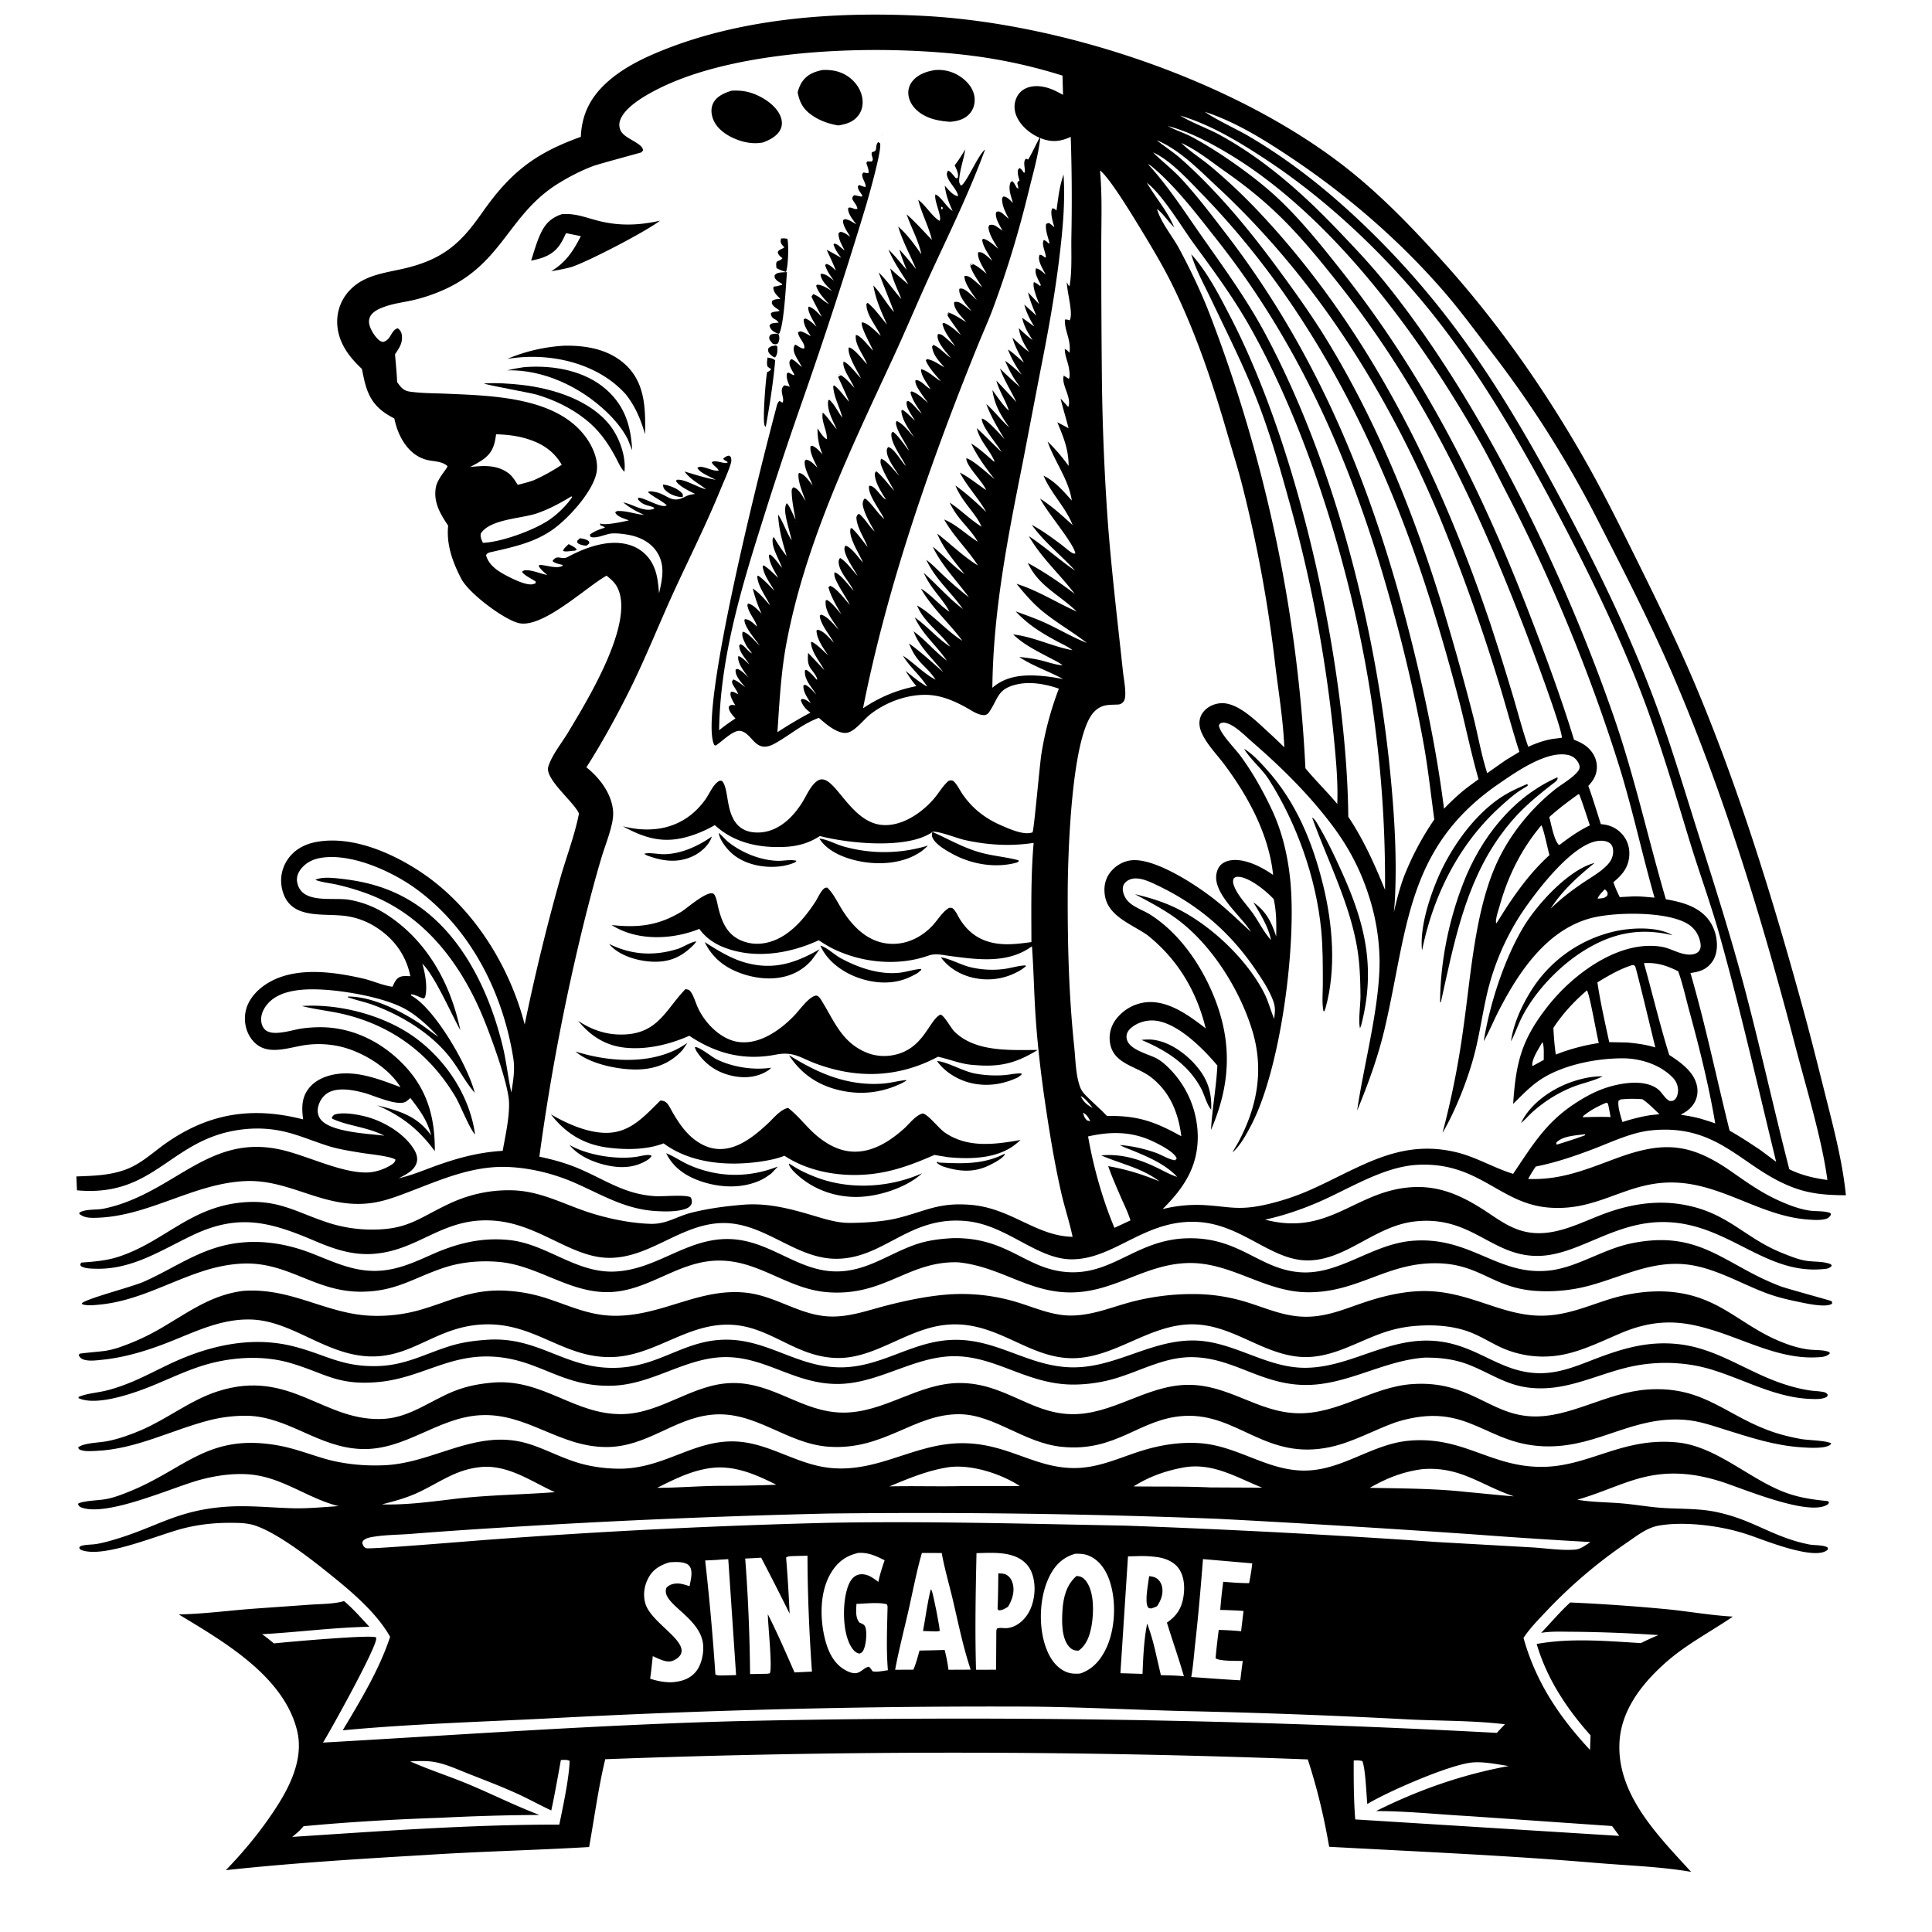 <svg xmlns="http://www.w3.org/2000/svg" viewBox="0 0 256 256"><path d="M127.907 19.8c-.216 1.276-.663 2.53-.795 3.818-.041.392-.035.66.217.968.639-.139 2.186-3.884 3.116-4.703l.083-.07c-1.992 5.416-4.5 10.597-6.93 15.826-1.847 3.971-3.519 8.018-5.361 11.991-5.593 12.057-11.493 24.283-14.001 37.443-.754 3.95-.953 7.944-1.223 11.946q2.127-1.392 4.37-2.59c-.625-.477-.992-.877-1.267-1.616l.091-.187c.489-.038.83.28 1.214.542l.052.057-.052-.057-.243-.4c-.363-.588-.78-1.23-.714-1.953l.21-.082c.616.269 1.03.814 1.475 1.3-.584-1.028-1.605-1.909-1.49-3.216l.171-.065c.563.325.972.848 1.406 1.324.218-.215-.696-1.313-.844-1.536-.424-.64-.358-1.305-.311-2.032l2.14 2.27c-.597-1.115-1.702-2.361-1.763-3.663l.143-.064c.795.456 1.47 1.172 2.14 1.795-.576-.843-1.424-2.037-1.533-3.071-.026-.248-.05-.154.099-.338.852.136 1.608 1.14 2.184 1.728-.55-1.03-1.782-2.437-1.867-3.583l.154-.136c.844.18 1.754 1.377 2.35 1.998-.719-1.177-1.888-2.425-1.718-3.885l.184-.059c.704.409 1.334 1.29 1.888 1.893-.66-1.118-1.364-2.312-1.713-3.572l.217-.196c.858.273 2.021 1.86 2.623 2.532-.473-.973-1.11-1.827-1.594-2.785-.21-.413-.575-1.089-.425-1.537.747.184 1.972 1.85 2.519 2.452-.511-1.147-1.872-2.45-1.978-3.69-.025-.29.01-.434.183-.662.796.435 1.684 1.694 2.323 2.38-.534-.975-1.434-2.184-1.699-3.254-.078-.316-.079-.475.081-.753.767.14 1.759 1.64 2.328 2.226-.426-1.055-1.984-3.375-1.638-4.512l.148-.053c.786.733 1.435 1.675 2.104 2.517-.457-1.25-1.441-2.6-1.488-3.943.121-.275.075-.328.364-.455.762.608 1.25 1.556 1.965 2.245l.107.101c-.56-.973-1.18-2.009-1.493-3.093-.14-.484-.155-.79.09-1.234l.187-.023c.893.729 1.48 1.78 2.34 2.567l.13.115c-.484-1.082-2.231-3.252-2-4.39.759-.132 1.56 1.53 2.239 1.822-.566-.885-1.417-2.187-1.48-3.263-.016-.276.019-.3.198-.485.863.711 1.605 1.75 2.369 2.58-.545-.997-1.177-2.003-1.606-3.054-.166-.408-.304-.777-.134-1.197.75.251 1.813 1.656 2.397 2.27-.533-.863-1.538-2.15-1.635-3.146-.026-.28-.013-.445.175-.66.739.097 1.686 1.815 2.242 2.392l.106.108c-.5-1.06-2.093-3.13-1.912-4.288.027-.175.046-.13.222-.24.797.649 1.464 1.711 2.108 2.52-.483-1.084-1.296-2.105-1.647-3.235-.086-.276-.14-.456-.003-.72.83.31 1.74 1.53 2.33 2.169-.647-.981-1.65-2.338-1.699-3.55l.164-.09c.626.385 1.103.948 1.638 1.446-.37-.702-1.276-1.763-1.082-2.565l.217-.053c.637.355 1.105 1.1 1.667 1.59l.114.097c-.555-.841-1.313-1.845-1.51-2.85l.153-.119c.84.265 1.517.974 2.178 1.537-.348-.474-.708-.947-1.027-1.44-.256-.398-.743-1.095-.637-1.582.624-.08 1.281.765 1.795 1.077l.189.11.056.043-.056-.043c-.42-.728-1.27-1.76-1.254-2.643.928.21 1.8 1.128 2.62 1.6-.649-.807-1.615-1.79-1.979-2.756l.137-.178c.883.136 1.542.688 2.32 1.09-.726-.838-1.512-1.604-1.633-2.762l.123-.09-.046-.12c.689.108 1.725 1.3 2.408 1.721-.547-.674-1.761-1.954-1.759-2.861 0-.142.02-.172.063-.29.381-.031.616.16.9.4.47.397.927.815 1.38 1.232-.623-.92-1.472-1.89-1.692-3.004l.144-.126c.852.303 1.636 1.033 2.306 1.63-.59-.89-1.237-1.727-1.804-2.633l.24-.312-.302.195.207-.245c.873.295 1.584.831 2.38 1.282-.506-.55-1.717-1.75-1.623-2.567.004-.035.019-.069.028-.103.37-.065.648.016.963.226.456.305.892.67 1.33 1.003-.548-.666-1.713-1.95-1.642-2.871.003-.038.016-.076.024-.114.32-.089.564.041.843.22.513.329 1 .862 1.455 1.28-.538-.815-1.679-2.222-1.636-3.195.411-.051.719.137 1.047.39.452.349.879.749 1.307 1.127-.524-.892-1.305-1.887-1.589-2.881l.399-.185-.38-.049-.031.158.276-.173c.728.28 1.312.841 1.916 1.322-.399-.737-1.303-2.02-1.122-2.845.348-.05.521.03.812.231.372.258.718.6 1.058.9-.448-.784-1.286-1.932-1.345-2.822l.184-.099c.75.241 1.343.822 1.941 1.318-.52-.87-1.194-1.821-1.3-2.853l.127-.282c.377-.088.594-.038.925.174.28.18.549.378.818.572-.323-.617-.992-1.633-.863-2.357.007-.04.024-.076.036-.114.28-.113.272-.107.54.002.21.084.364.242.531.39q.294.257.585.518c-.403-.83-.952-1.822-.877-2.774l.17-.199c.518.028.904.516 1.256.858-.22-.846-.679-1.894-.306-2.736l.19-.165c.277.194.37.454.538.735.126.211.07.138.298.275-.011-.252-.074-.475-.139-.717.129-.3.028-.186.294-.351-.126-.473-.283-.918-.208-1.412l.183-.259c.279.113.4.346.565.583l.155.034c.103-.542-.3-1.461.159-1.848l.288.11c.605-.988 1.05-2.068 1.629-3.077-.241 2.4-.962 4.83-1.532 7.176-1.3 5.351-2.846 10.506-4.768 15.668-.587 1.574-1.287 3.107-1.918 4.663a421 421 0 0 0-4.16 10.634c-4.558 12.181-8.596 24.879-11.127 37.646 2.224-1.487 4.442-2.413 7.071-2.938-.556-.635-.988-1.305-1.433-2.02.838.672 1.656 1.355 2.574 1.916l.189.117.114.068c-.915-1.496-2.324-2.59-3.223-4.11 1.468.952 2.791 2.397 4.317 3.176-1.254-1.937-2.462-2.117-3.512-4.8 1.608 1.16 3.06 2.5 4.545 3.809-1.3-1.694-3.237-3.373-3.922-5.403 1.59 1.162 2.836 2.718 4.39 3.874-1.347-1.966-3.268-3.542-4.252-5.727 1.663 1.158 3.002 2.799 4.692 3.879l.064.056-.064-.056c-1.33-1.916-3.495-3.23-4.387-5.468 2.215 1.269 3.845 3.342 6 4.68-1.738-2.348-4.035-4.355-5.49-6.91 1.406.846 2.414 2.181 3.778 3.06l.088.092.08.098-.08-.098-.088-.091c-.888-1.733-2.417-2.952-3.406-5.146 1.758 1.556 3.3 3.37 5.184 4.779-1.623-2.317-3.585-3.85-4.845-6.507.831.618 1.576 1.42 2.336 2.125q1.594 1.496 3.318 2.843c-1.596-2.179-3.644-4.253-4.795-6.704 1.447 1.132 2.688 2.594 4.206 3.623l.097.077.143.136.079.07-.08-.07-.142-.136-.097-.077c-1.349-1.674-2.784-3.37-3.624-5.365 1.808 1.377 3.451 3.04 5.395 4.218-1.362-2.127-3.222-3.852-4.468-6.088 1.66.694 2.939 2.01 4.455 2.946l.043.066-.043-.066c-1.133-1.94-2.635-2.873-3.729-5.187 1.483.968 2.736 2.276 4.23 3.198l.044.063-.044-.063c-.768-1.801-2.571-3.235-3.463-5.457 1.456 1.04 2.8 2.269 4.084 3.51-1.029-1.83-2.525-3.363-3.498-5.223 1.25.619 2.31 1.556 3.48 2.308l.056.062-.057-.062c-.441-1.118-2.664-3.193-2.623-4.207.882.198 2.948 2.116 3.744 2.767-1.134-1.44-2.329-3.06-3.098-4.73 1.161.732 2.011 1.544 3.04 2.427l.045-.075c-.642-1.507-1.851-2.585-2.302-4.214l-.046-.172c1.113 1.03 2.174 2.121 3.279 3.161-.564-1.034-2.64-3.35-2.61-4.417.685.051 2.45 2.139 3.002 2.693-.925-1.508-1.784-2.96-2.41-4.625 1.101.953 1.952 2.143 3.052 3.103-1.136-1.607-1.963-2.974-2.235-4.949.679.912 1.339 1.963 2.177 2.732l.083.116.106.186-.106-.186-.084-.116c-.413-1.379-1.278-2.557-1.657-3.993q1.338 1.408 2.647 2.842c-.709-1.518-1.592-2.835-2.17-4.436q1.31 1.276 2.69 2.476a14.2 14.2 0 0 1-1.995-3.502c.782.541 1.48 1.205 2.19 1.836-.75-1.079-1.361-2.11-1.823-3.343.757.494 1.415 1.168 2.114 1.743l.054.053-.054-.053c-.59-1.074-1.196-2.113-1.518-3.303.714.664 1.417 1.314 2.202 1.893-.701-1.076-1.153-1.88-1.368-3.158.59.56 1.17 1.103 1.828 1.584-.626-.993-1.12-1.796-1.382-2.959l1.61 1.159c-.588-.966-1.03-1.793-1.32-2.898.54.485 1.087.963 1.601 1.476-.443-1.029-.85-2.009-1.114-3.101l1.476 1.554c-.206-.61-.948-2.318-.689-2.913.312.112.54.3.798.5l.124-.079c-.264-.66-.92-1.546-.639-2.24.441.041.92.533 1.273.815-.319-.637-1.088-1.797-.84-2.505.014-.041.037-.079.056-.118.295.028.446.18.673.354l.14.007c0-.677-.637-1.733-.274-2.317.292.102.439.265.657.475l.098-.064c-.176-.708-.617-1.864-.44-2.555l.345-.104-.023-.027c.303.179.51.36.758.605-.16-.67-.599-1.863-.288-2.506.307-.015.337.09.572.271.24-1.699.372-3.118.935-4.77.236 3.663-.103 7.233-.538 10.867-.626 5.226-1.559 10.271-2.586 15.426l-2.308 12.014c-1.98 9.9-3.893 19.569-4.001 29.71 1.77-1.551 3.993-1.754 6.256-1.597 1.055.073 2.086.237 3.123.44-1.888-1.044-4.035-1.725-5.819-2.934.937.099 1.857.216 2.776.427.936.216 2.02.631 2.97.674l.054.07-.054-.07c-.507-.402-1.157-.696-1.73-1-1.708-.905-3.408-1.731-4.818-3.081 2.72.302 5.195 1.61 7.859 2.085l.14.07-.14-.07c-.61-.496-1.455-.855-2.153-1.234-2.076-1.129-3.76-2.168-5.377-3.915 1.403.522 2.845 1.014 4.198 1.657 1.75.83 3.429 1.815 5.23 2.53-1.996-1.565-4.244-2.794-6.175-4.455-1.178-1.015-2.153-2.183-3.138-3.377 2.826.876 5.294 2.492 7.98 3.677l.064.065-.064-.065c-2.304-2.245-5.046-3.361-6.483-6.442 2.22 1.215 4.21 2.563 6.215 4.098l.07.058-.07-.058c-1.976-2.613-4.431-4.771-6.074-7.648 2.14 1.406 4.011 3.137 6.121 4.564-1.942-2.142-4-3.653-5.745-6.069 1.43.778 2.68 1.694 3.976 2.67.337.254 1.228 1.065 1.594 1.138.07.014.142-.007.214-.01-.213-1.35-3.767-5.466-4.661-7.258 1.569 1.002 2.928 2.246 4.298 3.496-.935-2.39-2.869-4.185-3.849-6.541 1.525.748 2.623 2.044 3.736 3.29-.394-2.761-2.29-5.17-3.204-7.818 1.048 1.003 1.934 2.061 2.789 3.23-.026-2.27-.665-3.731-1.5-5.785.497.264 1.005.516 1.491.8-.331-1.317-.752-2.623-1.059-3.942l1.02 1.122c.497-1.295-.975-2.941-.598-4.161q.34.21.668.435c.212-.305.06-1.175-.01-1.553-.138-.745-.552-1.675-.52-2.407.297.119.393.253.601.48l.016.017c.25-1.711-.688-2.95-.607-4.393.271-.03.38.013.634.097.519-.92-.397-3.857-.371-5.06.11.22.149.395.357.533.347-2.048.209-4.34.238-6.419q.137-6.682-.082-13.362c-1.365.616-2.493.756-3.94.191-1.323-.517-2.666-1.59-3.237-2.92-.343-.798-.37-1.656-.011-2.453q.05-.112.11-.22.061-.106.132-.207.07-.1.151-.193t.17-.178q.089-.084.186-.16.097-.075.201-.14t.215-.12q.11-.056.224-.1c1.222-.464 2.633-.148 3.77.406q.509.251 1.008.521l-.072-2.546q-2.83-.892-5.727-1.539t-5.839-1.04c-11.983-1.598-31.136-1.194-42.09 4.377-1.582.805-4.332 2.34-4.954 4.104a1.77 1.77 0 0 0 .081 1.422c.555 1.077 2.855 1.577 2.956 2.575-.08.091-.144.2-.24.275-.038.03-5.663 1.537-6.403 1.817-1.556.59-3.097 1.382-4.512 2.25-6.614 4.057-7.333 10.372-14.862 13.958q-1.128.532-2.309.935-1.18.403-2.398.672c-1.167.25-2.391.408-3.516.812-.998.358-2.208.906-2.067 2.176.082.736.781 1.84 1.358 2.29.148.115.302.163.48.209 1.094-.251 1.064-1.609 1.966-1.811.355.271.495.542.543.989.103.983-.382 1.675-.91 2.443.088 1.228.238 2.463.274 3.694.47.642.81 1.132 1.636 1.256 1.623.243 3.309.215 4.947.288 5.943.265 14.407.411 18.341 5.645.954 1.269 1.772 3.058 1.524 4.667-.4 2.586-3.808 6.3-5.933 7.763-2.353 1.62-4.974 2.2-7.706 2.829-.357.082-.927.138-1.018.516.301 1.111 1.255 1.874 2.226 2.422.86.485 2.972 1.593 3.94 1.405.156-.03.27-.085.412-.145l-.006-.209c-.508-.392-1.479-.776-1.812-1.291.216-.217.378-.224.675-.21.889.042 1.797.462 2.677.626-.41-.357-.849-.684-1.124-1.16l.058-.174c.94-.01 2.249.578 3.083.12l.019-.12-.161-.035c-.425-.093-.751-.184-1.129-.4l-.022-.164c.218-.221.374-.392.704-.394.047 0 .384.051.416.056.393.053.563.041.91-.143 2.376-1.266 5.444-2.382 8.122-1.57a5.08 5.08 0 0 1 3.141 2.673c.577 1.177.671 2.452.791 3.735.43-1.89.849-3.734-.294-5.484-.855-1.308-2.302-2.002-3.802-2.268-.687-.122-1.43-.214-2.129-.178-.861.044-2.291.864-3.05.356l.238.14-.146-.329c.608-.468 1.297-.716 2.026-.934-.196-.17-.398-.233-.64-.32l-.002-.247c.067.026.132.066.204.078.802.133 2.78-.28 3.591-.478-.514-.199-1.485-.463-1.764-.962-.018-.03-.026-.066-.039-.099.209-.193.273-.18.551-.177 1.072.01 2.186.427 3.271.514-1.007-.462-1.916-.929-2.76-1.659l.192.047c1.253.308 2.537 1.236 3.803.834l.13-.152c-.253-.148-.475-.203-.755-.277-.618-.164-1.01-.352-1.416-.847l.02-.21c.732-.1 3.204 1.512 3.786.983-.763-.675-1.73-1.055-2.496-1.739.24-.165.606-.077.888-.028 1.763.303 2.156 1.657 4.08.624.42-.226.814-.284 1.283-.35-.753-.383-2.078-.99-2.518-1.697l.088-.176c1.023-.15 2.718.988 3.888 1.256l-.085-.067c-.973-.759-1.859-1.165-2.672-2.157l-.11-.131c1.368.389 2.73.853 4.135 1.091-.597-.333-2.184-.961-2.417-1.581.266-.18.46-.147.766-.087.608.12 1.457.557 2.058.454-.2-.467-.782-.661-.92-1.122.62-.342 1.516.29 2.121.043-.173-.287-.53-.224-.588-.53.248-.181.41-.325.721-.371.171.098.245.085.298.293.07.278.045.521-.039.79-.36 1.15-.904 2.295-1.36 3.413-1.805 4.413-3.943 8.703-5.948 13.03-2.091 4.51-3.907 9.172-6.128 13.617-1.727 3.458-3.612 6.893-5.689 10.156 1.73 1.372 3.29 3.41 3.526 5.679.066.635-.023 1.279-.165 1.898-.346 1.51-.942 2.978-1.387 4.464-.732 2.444-1.384 4.924-2.015 7.395q-1.993 7.947-3.542 15.993-1.55 8.045-2.649 16.164c1.895.396 3.71.904 5.486 1.683 3.484 1.529 5.932 3.31 9.869 3.548 1.079.065 3.83-.226 4.667.127.201.327.194.465.17.832-.187.384-.4.563-.793.708-1.163.428-2.86.38-4.09.298-4.026-.274-7.056-2.172-10.635-3.742-2.787-1.222-6.044-2.019-9.09-2.099-4.535-.118-8.593 1.677-12.736 3.258-1.664.635-3.302 1.274-5.077 1.52-6.306.872-10.728-3.168-16.736-2.9-6.893.307-12.746 4.66-19.695 4.86-.622.018-1.298.034-1.872-.243-.147-.07-.276-.16-.41-.253l-.017-.178c.82-.518 2.218-.336 3.162-.52a19.5 19.5 0 0 0 3.313-.985c7.27-2.83 11.75-8.783 20.314-6.824 3.459.79 8.014 3.107 11.396 3.001 1.072-.033 2.253-.437 3.16-1.015.297-.188.461-.34.55-.68-.55-.457-3.56-.745-4.476-.898-1.435-.238-2.891-.451-4.285-.874-2.179-.662-4.24-1.62-6.488-2.058q-1.136-.224-2.294-.28-1.157-.056-2.31.057c-9.949.942-11.756 9.093-22.352 8.112l-.08-1.838c2.279-.084 4.496-.129 6.654-.959 2.043-.786 3.635-2.359 5.414-3.582 5.67-3.901 11.388-4.713 17.977-3.018-.184-1.454-.232-2.786.692-4.031.908-1.224 2.444-1.811 3.913-1.999 2.82-.36 5.706.788 8.3 1.762l-.106-.166c-1.648-2.576-5.157-4.648-8.112-5.272a12.9 12.9 0 0 0-4.173-.177c-2.546.319-5.63 1.757-7.453-.906-.684-.998-.912-2.28-.689-3.462.297-1.575 1.46-2.86 2.776-3.704 3.65-2.339 8.764-1.632 12.766-.717 1.312.3 2.592.914 3.918 1.096.255-.496.451-1.066.999-1.298.403-.17.952-.114 1.378-.101l-.038-.178c-.578-2.662-2.17-4.813-4.45-6.277q-.449-.293-.926-.535t-.977-.433-1.017-.325q-.518-.135-1.047-.214c-3.133-.456-7.617.61-8.552-3.638q-.027-.122-.048-.245-.02-.123-.035-.247t-.023-.248-.011-.25q-.002-.124.002-.25.005-.124.015-.248.01-.125.028-.248.016-.124.04-.247.022-.123.052-.244t.064-.24q.035-.12.077-.238t.088-.234q.048-.115.1-.228.054-.113.113-.223.058-.11.122-.218.065-.106.134-.21c.872-1.326 2.246-2.067 3.778-2.359 4.856-.926 10.38 1.551 14.279 4.237 6.65 4.58 11.38 12.186 13.382 19.941q1.981-9.643 4.645-19.122c.805-2.916 1.979-5.885 2.55-8.841l-.08-.153c-.848-1.59-4.454-4.47-3.987-6.04.46-1.54 1.796-3.162 2.623-4.544 2.419-4.04 8.891-14.488 6.544-19.18-.35-.698-.853-1.118-1.449-1.591-2.734 1.522-8.552 7.105-11.704 6.264-2.002-.534-6.532-3.928-7.537-5.845-1.15-2.196-2.003-4.551-1.746-7.049-1.046-1.551-1.992-3.142-1.623-5.103.218-1.159 1.502-2.448 1.538-2.781-.75-.687-1.801-.593-2.74-.832-2.48-.631-3.84-3.154-4.307-5.486-1.909-.984-3.065-2.064-3.732-4.166-.248-.782-.397-1.6-.564-2.402-1.775-1.663-3.207-3.582-3.274-6.113q-.004-.15 0-.3t.015-.3.03-.297q.018-.15.044-.297.026-.148.059-.294t.074-.29.088-.287.102-.282.116-.276.13-.27.143-.264.155-.256.169-.248.18-.24q.094-.117.193-.23.099-.112.204-.22c2.072-2.154 5.075-2.278 7.792-2.99 1.613-.423 3.173-1.01 4.587-1.904 2.252-1.422 3.711-3.337 5.224-5.48 3.69-5.228 6.918-7.736 12.977-9.91.119-2.915 1.237-5.186 3.395-7.158 2.168-1.982 4.874-3.287 7.578-4.366 10.644-4.248 22.884-5.085 34.224-4.516 18.383.922 40.863 8.395 55.549 19.622 5.004 3.826 9.386 8.396 13.594 13.062 7.248 8.037 13.622 17.173 18.94 26.587 2.23 3.948 4.258 8.032 6.271 12.094 3.002 6.058 5.991 12.145 8.58 18.394 5.562 13.418 9.877 27.48 13.728 41.477 1.09 3.963 2.082 7.936 3.083 11.92 1.09 4.335 2.235 8.671 2.687 13.128-2.281-.014-4.402-.128-6.583-.884-7.06-2.447-9.979-8.621-19.16-7.718-2.683.264-5.317 1.561-7.824 2.513-2.45.93-4.95 1.776-7.525 2.284a15 15 0 0 0-1.007 1.647c4.395.156 7.656-1.254 11.675-2.737 6.194-2.287 9.768-2.069 15.231 1.74 1.94 1.352 3.76 2.66 5.91 3.677 1.351.639 2.937 1.276 4.42 1.503.845.13 2.042.021 2.811.338l.071.21c-.208.333-.367.485-.758.583-.723.18-1.567.113-2.305.059-5.315-.39-9.692-3.472-14.78-4.546-8.374-1.767-11.939 3.577-19.553 2.964-6.52-.524-9.19-6.032-17.28-5.671-4.557.203-9.077 3.146-13.2 4.935-2.26.98-4.699 1.815-7.105 2.332 8.49 2.245 11.94-3.815 19.411-4.295 4.045-.26 7.18 1.39 10.444 3.587 1.591 1.072 3.11 2.067 5.04 2.391 3.778.633 7.293-1.535 10.743-2.712 3.04-1.037 6.212-1.511 9.405-1.015 6.175.96 8.303 4.369 13.396 6.434 1.015.411 2.194.898 3.274 1.064 1.063.163 2.262.05 3.267.462l.107.202c-.352.417-.809.411-1.326.453-7.677.625-12.494-6.105-20.786-6.248-6.857-.119-11.58 4.554-17.04 4.486-6.037-.075-8.683-5.415-16.134-4.562-5.297.607-9.063 5.152-14.167 5.157-4.85.005-8.622-4.725-14.477-5.089-7.035-.437-11.043 4.911-16.736 4.945-4.592.027-8.548-4.455-13.815-5.044-7.657-.857-10.955 4.85-17.252 4.972-5.515.107-9.59-4.798-15.204-4.734-5.586.063-9.724 4.752-15.262 4.609-4.822-.125-8.969-4.294-14.641-4.885-7.145-.743-10.232 3.98-16.54 4.369-2.72.168-5.15-.67-7.615-1.721-5.877-2.508-10.032-3.669-16.094-.81-4.197 1.979-8.047 4.61-12.91 4.493-.621-.015-1.517-.01-2.028-.377l-.054-.236.152-.204c1.666-.117 3.314-.249 4.913-.77 6.143-2.003 9.565-6.72 16.752-7.227 4.542-.32 6.913 1.362 10.967 2.693q.72.236 1.457.413.736.177 1.485.294t1.504.174 1.513.052c4.618-.001 6.124-1.512 9.993-3.356 2.616-1.247 5.292-1.873 8.193-1.855 3.65.023 6.412 1.508 9.762 2.694 2.682.95 6.044 1.68 8.887 1.756 2.102.055 3.44-.976 5.381-1.47 2.218-.564 4.565-.872 6.846-1.059 3.279-.268 6.203.51 9.315 1.433 1.483.44 3.082.952 4.64.968 1.875.02 4.564-.153 6.374-.588 3.854-.928 5.499-2.159 9.87-1.798 5.352.442 8.641 4.133 13.485 4.234-.417-2-1.078-3.936-1.526-5.927-.87-3.86-1.524-7.82-2.1-11.734-.564-3.827-1.023-7.736-1.281-11.596-.206-3.077-.251-6.17-.478-9.243-3.182 2.34-7.187 1.773-10.857 1.29-.958-.126-1.938-.383-2.864-.052-4.036 1.441-8.883.956-12.697-.941-.636-.317-1.243-.701-1.836-1.092-3.778 1.744-8.289 2.498-12.302 1.042-1.407-.51-2.644-1.316-3.52-2.55-3.108 1.262-7.053 1.562-10.195.23a11.5 11.5 0 0 1-1.436-.74c3.531.38 6.194.089 9.293-1.79.697-.423 3.737-3.135 4.331-2.239.268.404.38 1.115.492 1.59.546 2.315 1.392 4.138 3.91 4.768 1.631.408 3.35-.036 4.752-.909 1.738-1.081 3.131-2.815 4.233-4.511.31-.48.657-1.28 1.055-1.664.184-.177.276-.191.519-.208.799.766 1.332 1.9 1.909 2.837 1.583 2.57 3.83 4.733 7.044 4.613 1.963-.074 3.773-1.065 5.074-2.506.65-.72 1.271-1.768 2.113-2.257.329-.017.419-.037.66.238.309.352.543.899.8 1.302 1.067 1.681 2.486 2.722 4.455 3.113 1.67.332 3.33.104 4.997-.12-.01-4.334-.088-8.83.297-13.145-3.097.48-6.202.288-9.26-.41-.836-.19-3.547-1.25-4.156-1.04-.036.029-.07.061-.108.087-3.386 2.237-11.087 1.424-14.803.456-1.463.951-2.942 1.359-4.674 1.44-3.403.157-6.686-.53-9.247-2.887q-.812.474-1.675.848-.862.374-1.762.644c-3.35.998-5.766.273-8.749-1.332a17 17 0 0 0 1.693.32c3.745.471 6.995-.756 9.221-3.848.496-.688.992-1.882 1.68-2.376.228-.164.284-.151.545-.116.915 1.042.478 3.812 1.857 5.59.567.731 1.354 1.115 2.265 1.218 2.926.33 5.183-1.768 6.585-4.08.531-.877 1.018-2.046 1.849-2.677 2.154-1.637 4.085 5.218 8.471 5.768 2.692.337 5.461-1.565 7.122-3.537.62-.737 1.151-1.692 1.893-2.299.255-.051.44-.111.664.083.418.362.844 1.23 1.169 1.7 1.366 1.97 3.052 3.246 5.251 4.188 1.025.439 2.929 1.297 4.023.86.195-.313.937-8.914 1.178-10.422a43.2 43.2 0 0 1 2.308-8.612c-1.742-.606-3.77-.983-5.598-.558-2.573.599-2.408 1.839-3.624 3.636-.255.376-.517.479-.96.407-.725-.118-1.417-.604-2.049-.957-1.647-.917-3.365-1.657-5.278-1.706-2.639-.066-5.469.986-7.527 2.619-.814.646-2.018 2.25-3.045 2.406-1.263.192-2.87-1.226-3.72-1.982-2.203.812-3.864 2.314-5.873 3.42-2.622 1.442-2.88-1.429-4.542-1.688-.958-.149-2.464 1.469-3.276 1.946l-.169-.078c-2.2-4.252 6.488-38.185 8.164-44.486.094-.353.178-.92.496-1.103l.368.228c.28-.334-.117-1.144-.085-1.617.02-.311.103-.463.323-.67.211.019.372.043.574.115q.085.031.17.065c-.224-.54-.517-1.207-.381-1.795l.222-.082.673.357.089-.092c-.21-.394-.639-1.045-.651-1.489-.01-.306.04-.362.237-.562.372.052 1.063.796 1.404 1.055-.31-.687-.925-1.424-1.06-2.144-.062-.33-.013-.561.176-.84.404.169.77.569 1.197.52.196-.678-.77-1.375-.825-2.154l.299-.123c.487.09.962.41 1.396.643-.37-.625-1.01-1.507-.926-2.255l.226-.08c.582.212 1.008.674 1.46 1.084l-.15-.271c-.275-.504-1.087-1.788-.918-2.364l.107-.02c.666.245 1.166.87 1.663 1.363-.457-.905-.948-1.772-1.37-2.697l.224-.317-.05-.053c.391.175.738.344 1.07.618.353.291.715.533 1.098.782-.599-.697-1.48-1.573-1.722-2.48l.126-.131c.716.017 1.378.498 1.988.845-.576-.564-1.473-1.367-1.531-2.221l.107-.069c.657.029 1.158.529 1.663.907-.486-.66-.897-1.23-1.156-2.02l.106-.19c.515.069.945.547 1.317.881-.372-.932-.806-1.839-1.226-2.75.656.325 1.294.703 1.935 1.058-.432-.55-.819-1.096-1.027-1.77l.124-.122c.23.077.398.134.585.295.254.219.508.428.772.637-.321-.643-.91-1.604-.799-2.334l.232-.15c.49.048.902.39 1.306.653-.328-.549-1.056-1.554-.949-2.206l.229-.127c.55.04 1.048.415 1.517.686l-.079-.107c-.4-.55-1.098-1.362-.987-2.072.253-.09.383-.025.627.06.274.095.297.123.594.067-.053-.479-.502-.875-.695-1.345.058-.276.058-.283.272-.466.312.054.618.125.927.197l.162-.122-.291-.442c-.204-.305-.32-.445-.314-.833l.198-.141c.27.11.512.211.8.265.117-.43-.372-1.01-.423-1.481-.028-.26-.005-.258.18-.455.217.05.41.09.634.092.115-.422-.17-.925-.27-1.364l.149-.194.559.017c.395-.329-.18-.79.042-1.245.896-.167.287-.708.809-1.324l.24.139c.354.594-1.484 7.055-1.857 8.311q-4.023 13.315-8.627 26.44-2.759 7.887-5.25 15.863c-2.785 8.821-5.444 17.85-5.575 27.177.7-.561 1.406-1.071 2.161-1.557-.363-.423-.904-.958-.888-1.55.2-.206.243-.256.552-.24.108.005.215.03.323.036a6 6 0 0 1-.443-.792c-.157-.329-.276-.63-.146-.98.325-.059.515.082.79.232l.121.068c.102-.263-.695-1.13-.752-1.555-.026-.19.06-.243.157-.39.556.171 1.114.678 1.589 1.016-.326-.381-.685-.775-.95-1.203-.2-.323-.401-.764-.307-1.147l.257-.055c.587.252.984.702 1.43 1.146-.258-.355-.518-.711-.758-1.079-.305-.467-.714-1.198-.586-1.772.44.074 1.086.785 1.447 1.088-.42-.683-1.225-1.48-1.315-2.294-.03-.262-.043-.154.149-.383.63.257.916.922 1.517 1.234-.237-.412-.574-.697-.787-1.134-.245-.504-.633-1.177-.435-1.735.69.067 1.724 1.356 2.242 1.841-.536-.834-2.048-2.468-2.01-3.448l.073-.055c.64.008 1.144.582 1.597.984l.038.086-.037-.086c-.232-.888-.954-1.597-1.206-2.503-.068-.245-.122-.325.011-.552.644.076 1.339.89 1.797 1.325l.064.055-.064-.055c-.52-1.066-.878-2.188-1.175-3.333l.124.088.199.15c.75.565 1.36 1.32 1.987 2.017-.54-1.147-1.666-2.6-1.71-3.876l.133-.072c.78.55 1.451 1.307 2.128 1.981-.579-1.038-1.412-2.04-1.55-3.26l.149-.083c.71.452 1.303 1.083 1.912 1.66-.512-.997-1.168-1.866-1.23-3.024l.138-.087c.62.398 1.109 1.215 1.6 1.784-.366-1.13-1.479-2.783-1.21-3.976l.142-.089a20 20 0 0 0 1.677 2.498c-.56-1.928-1.032-3.49-1.132-5.517.722 1.091 1.091 2.35 1.803 3.436-.226-.981-.523-1.954-.728-2.939-.12-.576-.269-1.462.064-1.978.368.237.901 1.678 1.182 2.157-.222-1.147-.474-2.416-.518-3.583-.01-.299-.006-.47.213-.685.04.009.082.012.12.026.645.23 1.146 1.234 1.502 1.787-.345-1.035-1.04-2.562-.93-3.635l.106-.081c.677.099 1.335 1.13 1.756 1.636-.308-.886-1.08-2.131-1.046-3.07.008-.242-.017-.142.192-.334.616.102 1.065.649 1.501 1.06-.337-.714-1.092-2.062-.908-2.84l.204-.062c.567.212.962.719 1.377 1.145-.512-1.207-.656-2.14-.67-3.444.259.363.83 1.313 1.241 1.426.06-1.168-.786-2.341-.538-3.512.45.327 1.346 1.672 1.85 2.2-.493-1.088-1.383-2.65-1.11-3.868l.157-.017c.674.61 1.127 1.61 1.686 2.349-.318-1.404-1.128-2.693-1.201-4.153l.122-.131c.761.573 1.336 1.485 1.99 2.19-.457-1.117-.969-2.215-1.468-3.315l.382-.215-.42-.148c.74.103 1.696 1.306 2.215 1.836-.16-.331-.343-.651-.517-.975-.324-.599-1.132-1.83-.931-2.505.567.078 1.822 1.73 2.302 2.205-.418-.906-1.861-3.091-1.611-4.095.684.068 1.882 1.695 2.422 2.227-.421-1.171-1.674-2.6-1.485-3.873.616.004 1.774 1.589 2.275 2.068-.291-.766-1.65-3.07-1.483-3.734.746-.02 1.918 1.28 2.51 1.776-.565-1.241-1.976-2.849-1.895-4.243l.164-.129c.948.778 1.753 1.944 2.56 2.879-.779-1.72-1.493-3.31-1.812-5.18 1.05 1.084 1.735 2.414 2.74 3.531-.649-1.764-1.373-3.505-2.039-5.264 1.098 1.055 1.992 2.392 3.01 3.533-.529-1.377-1.18-2.582-1.468-4.05.771.74 1.593 1.426 2.404 2.12-.915-1.568-1.953-2.924-2.643-4.631.862.822 1.62 1.787 2.406 2.682-.358-.89-.704-1.764-.958-2.69a41 41 0 0 1 2.214 2.619c-.79-1.901-1.785-3.673-2.375-5.657 1.248 1.088 2.125 2.335 3.07 3.678-.373-1.85-1.353-3.512-1.949-5.3 1.176 1.047 2.254 2.25 3.344 3.387-.43-1.823-1.364-3.485-1.81-5.312 1.051.803 1.728 2.088 2.804 2.788.457-.364-.781-2.755-.521-3.5.767.35 1.392 1.55 2.15 2.105q.06.044.124.087c-.53-1.13-.88-2.108-1.044-3.348.443.466 1.109 1.356 1.774 1.383-.11-.852-1.16-1.711-1.434-2.595-.106-.343-.073-.462.085-.775.308.008.794.737 1.051.992l.228-.008c.197-.56-.157-1.182-.39-1.695.526-.659.959-1.395 1.41-2.107m31.594-5.045.145.063c1.636 1.135 4.138 2.237 5.957 3.31 5.549 3.272 10.535 7.278 15.177 11.73 11.889 11.405 19.128 23.262 26.776 37.666 4.429 8.342 8.569 16.915 11.848 25.78 2.043 5.524 3.718 11.145 5.493 16.756 2.277 7.2 4.506 14.15 6.427 21.473 2.038 7.775 3.769 15.623 5.769 23.404 1.634.8 3.25 1.164 5.045 1.418-.707-5.362-2.847-12.373-4.244-17.724-4.291-16.442-9.263-32.848-15.93-48.494-3.095-7.265-6.76-14.387-10.356-21.42q-1.513-2.956-3.162-5.838t-3.43-5.686-3.691-5.52-3.944-5.342c-1.988-2.596-3.925-5.237-6.067-7.71-5.75-6.635-12.652-12.63-19.934-17.524-3.602-2.42-7.59-4.938-11.734-6.279zm-3.25.503.143.062c1.642 1.015 3.606 1.665 5.318 2.607 5.863 3.228 10.876 7.678 15.475 12.483 2.154 2.251 4.306 4.508 6.268 6.931 12.82 15.838 23.872 38.694 30.492 57.948 2.695 7.84 4.454 15.924 6.788 23.868 1.627.29 3.279.67 4.628 1.684 1.202.903 1.899 2.213 2.092 3.696.137 1.052-.014 2.202-.691 3.053-.74.931-1.65 1.191-2.773 1.337 2.01 6.917 3.45 13.916 5.19 20.894 1.42.797 2.762 1.688 4.114 2.594l2.054 1.536c-2.442-10.013-4.71-20.09-7.495-30.016-1.192-4.249-2.736-8.435-4.023-12.663-2.112-6.945-4.16-13.928-6.834-20.683-3.432-8.667-7.67-17.15-12.094-25.355-3.97-7.365-8.37-14.799-13.41-21.482-6.374-8.45-14.732-16.65-23.58-22.5-3.566-2.358-7.398-4.702-11.52-5.932zm-1.625 1.384.15.058c.975.58 2.106.888 3.11 1.425 3.576 1.913 8.18 5.15 11.172 7.9 3.135 2.883 5.862 6.292 8.501 9.62 11.162 14.077 18.6 28.91 25.05 45.577 2.135 5.515 4.228 11.14 5.956 16.796.69.284 1.348.577 1.897 1.1.69.658 1.12 1.512 1.129 2.476.008 1.047-.443 1.805-1.133 2.545.613 1.664 1.118 3.382 1.663 5.07q.074.002.147.009c1.107.103 2.047.561 2.768 1.425.657.79.935 1.807.843 2.824-.14 1.553-.964 2.486-2.099 3.433.243.69.514 1.326.849 1.974l1.757-.095c.949-.023 1.9.086 2.846.167-1.631-5.721-2.874-11.543-4.62-17.23q-1.476-4.712-3.155-9.354-1.68-4.642-3.559-9.207t-3.954-9.045-4.342-8.865c-1.19-2.316-2.349-4.666-3.637-6.929-7.794-13.698-19.355-29.64-33.098-37.9-2.574-1.545-5.179-2.918-8.092-3.716zm-1.5 1.86.146.079c1.078.873 2.23 1.59 3.279 2.523 4.67 4.159 8.768 9.08 12.476 14.098 2.449 3.312 4.83 6.627 6.97 10.15 6.673 10.993 11.625 23.364 15.336 35.66q2.076 6.912 3.873 13.903c.617 2.43 1.043 4.949 1.795 7.338l.062.195q1.232-.877 2.472-1.741l1.79-1.084c-1.004-3.094-1.818-6.261-2.786-9.37q-3.412-11.097-7.822-21.837c-6.898-16.412-16.295-31.44-29.378-43.614-2.384-2.22-5.016-4.972-8.067-6.221zm3.127.26.133.103.144.082c1.145 1.133 2.631 2.056 3.879 3.092q3.535 2.96 6.678 6.334c14.302 15.263 23.638 34.352 30.297 53.997q1.651 5.007 3.155 10.06c.643 2.177 1.213 4.377 1.959 6.522 1.092-.486 2.102-.855 3.285-1.047q.588-.067 1.173-.152c-.004-1.366-4.102-12.249-4.858-14.214-6.53-16.981-13.708-32.149-25.12-46.446-4.82-6.04-8.209-9.869-14.604-14.345-1.847-1.293-3.791-2.89-5.844-3.801l-.144-.082zm-3.751 1.252.133.102.153.085c1.252 1.234 2.625 2.274 3.83 3.588 2.075 2.263 3.917 4.694 5.786 7.127 12.49 16.257 19.61 34.134 24.582 53.877 1.862 7.392 3.389 14.799 4.353 22.366a32 32 0 0 1 2.303-2.181c.72-.614 1.512-1.16 2.271-1.727-1.037-3.613-1.763-7.317-2.721-10.953-2.251-8.539-4.843-17.052-8.12-25.256-6.112-15.295-14.282-29.494-25.837-41.368-1.711-1.758-4.224-4.52-6.447-5.473l-.153-.085zm-.792 3.883.167.228.08.082c1.191 2.022 2.716 3.73 3.631 5.924-.776-.738-1.457-1.826-2.281-2.44l-.078-.09-.075-.1.075.1.078.09c.516 1.815 2.036 3.58 2.938 5.26 1.559 2.904 3.023 5.977 4.194 9.06q1.368 3.582 2.593 7.216 1.224 3.633 2.305 7.312 1.08 3.679 2.015 7.398.934 3.719 1.72 7.471.787 3.753 1.425 7.534t1.126 7.584.826 7.623.524 7.649c1.342 1.627 2.87 3.106 4.223 4.733.114-3.075-.204-6.216-.502-9.273q-.409-3.965-.989-7.907t-1.33-7.858q-.751-3.913-1.671-7.791t-2.006-7.713c-1.325-4.818-2.76-9.665-4.656-14.291-1.656-4.043-3.632-7.971-5.508-11.916-.901-1.896-2.029-3.927-2.643-5.93l-.05-.163c2.102 2.266 3.768 5.544 5.186 8.28 9.225 17.782 15.425 46.4 15.627 66.252 2.06 3.105 3.458 6.248 4.865 9.682q.045-5.41-.282-10.812t-1.025-10.767C180.119 79.296 174 57.996 165.452 43.01c-2.148-3.764-4.731-7.254-7.28-10.749-1.673-2.294-4.085-6.394-6.214-8.054l-.08-.082zm44.89 114.076c.8-4.933 2.69-10.823 5.254-15.122 1.77-2.97 5.992-7.638 9.444-8.508-2.14 1.727-4.365 3.72-5.833 6.069 1.269-1.257 2.636-2.302 4.103-3.312 1.161-.801 2.56-1.546 3.508-2.6.418-.464.671-1.034.673-1.662.001-.39-.08-.797-.387-1.068-.444-.393-1.219-.414-1.77-.32-3.432.584-8.083 6.704-10.018 9.613q-.4.612-.771 1.242-.373.63-.716 1.275-.345.645-.66 1.305t-.602 1.333q-.286.673-.543 1.358t-.483 1.38-.422 1.4-.36 1.418c-.578 2.531-.946 5.11-1.577 7.63-.841 3.358-2.54 7.722-4.302 10.718q1.821-6.897 2.771-13.966c1-6.99 1.53-15.63 4.512-22 1.71-3.655 4.446-7.014 7.594-9.525.919-.732 2.38-1.536 3.078-2.448.324-.424.243-.769-.008-1.2-.3-.513-.738-.818-1.317-.943-2.855-.62-6.997 2.317-9.252 3.872-12.171 8.39-11.986 19.246-15 32.22-.88 3.785-2.204 7.44-3.688 11.025.895-6.206 3.026-13.84 2.97-19.968q-.02-1.095-.12-2.186-.102-1.091-.285-2.171-.184-1.08-.448-2.144-.264-1.063-.608-2.104c-1.071-3.326-2.624-6.286-4.713-9.084-3.137-4.2-6.84-7.84-10.79-11.263-.893-.774-2.328-2.278-3.524-2.466-.255-.04-.383-.01-.618.08-.115.157-.21.19-.16.4.26 1.08 2.087 2.905 2.795 3.858 1.613 2.17 3.026 4.694 4.179 7.14 1.387 2.945 2.133 6.139 2.458 9.368.86 8.56-1.246 24.983-5.179 32.479-.635 1.21-1.425 2.683-2.458 3.595.194-.433.487-.847.714-1.267 2.553-4.727 3.474-9.68 1.891-14.87-1.613-5.29-5.198-11.088-9.636-14.51-1.835-1.416-3.884-2.473-5.92-3.563 1.703.406 3.3.871 4.907 1.59 4.734 2.115 9.728 6.755 12.157 11.382.578 1.104.865 2.223 1.312 3.363l.076.19c.104-.906.205-1.445-.105-2.32-.515-1.454-1.412-2.792-2.268-4.064-3.437-5.11-7.742-8.796-13.315-11.41-.993-.466-2.357-1.11-3.453-.663-.357.144-.718.438-.845.81-.204.598.074 1.332.423 1.819.688.958 2.147 1.383 3.127 2.003 3.94 2.493 6.863 6.81 8.548 11.084 2.376 6.024 2.074 11.56-.479 17.455.164-2.856.702-5.675.846-8.532-1.85-2.198-5.266-5.678-8.307-5.956-1.116-.101-2.374.276-3.203 1.046-.346.32-.547.671-.527 1.157.068 1.636 2.865 2.191 4.025 2.834.563.312 1.027.707 1.484 1.156q.23.223.448.457.219.234.425.478.207.245.402.5.194.254.375.517.182.264.35.537.168.272.323.553.155.28.295.568t.267.582.237.595.208.606.177.615.147.623.115.63.085.635.052.637q.019.32.022.64c.01 4.064-1.887 6.852-4.652 9.612q.657-.164 1.325-.28.668-.115 1.343-.183t1.351-.085 1.355.013c3.32.178 4.524.746 8.018.003a31.6 31.6 0 0 0 5.887-1.886c6.67-2.904 11.9-6.973 19.632-5.113 2.575.62 4.84 1.996 7.341 2.802l.187.06c2.5-3.687 4.259-6.726 8.121-9.276 1.204-.794 2.477-1.515 3.838-2.005 2.023-.727 5.363-1.362 7.206.046.603.462.924 1.27 1.598 1.584.311-.006.46.012.697-.228.251-.254.361-.671.39-1.016.054-.661-.208-1.34-.661-1.82-1.639-1.737-4.265-2.579-6.593-2.592-3.578-.02-8.185.886-11.17 2.956-1.263.875-2.33 2.008-3.422 3.081.377-5.521 1.102-8.517 4.639-12.998 3.298-4.179 9.378-8.761 15.039-7.82 1.355.226 2.692 1.224 4.097 1.006.377-.059.749-.224.939-.577.18-.337.149-.734.069-1.094-.23-1.038-.789-1.85-1.701-2.395-2.823-1.686-9.81-1.555-12.879-.708-5.775 1.593-9.435 7.074-12.04 12.102-.717 1.382-1.3 2.827-2.061 4.186M166.08 119.57c1.688 1.153 2.415 2.654 3.022 4.53.033-1.667.039-3.328-.33-4.966-.988-1.06-3.184-2.877-4.68-2.953-.28-.014-.362.038-.596.173-.178.373-.111.686.029 1.057.153.409.375.792.617 1.154.593.892 1.33 1.682 1.942 2.561.774 1.111 1.404 2.433 2.326 3.422l.064.076-.064-.075c-.327-1.73-1.433-3.49-2.33-4.979M55.9 127.64l.058.06.065.22c.335 1.174.653 3.034.296 4.227l-.2.162c-.536-.158-1.115-.534-1.659-.559l.006.156.212.121c3.039 1.825 7.324 9.192 8.228 12.778-1.233-1.42-2.112-3.189-3.277-4.681-2.527-3.237-6.44-5.591-10.257-6.987-1.084-.397-2.216-.611-3.298-1.006l.045-.082c3.02-.023 6.629 1.727 9.11 3.32.982.631 1.894 1.374 2.868 2.023-1.227-1.322-2.767-2.775-4.342-3.66-2.756-1.548-7.898-2.433-11.045-2.604-2.212-.12-5.23-.036-6.946 1.575-.63.591-1.149 1.446-1.161 2.33-.007.511.145 1.045.523 1.407.979.939 3.56.04 4.751-.142q1.255-.184 2.523-.186c4.169-.017 8 1.843 10.908 4.784 3.28 3.318 4.337 7.093 4.306 11.638-2.118-2.882-4.365-4.652-7.65-6.08 2.99.763 5.272 1.378 7.166 3.991-.531-2.033-1.5-3.333-2.76-4.96-.197.181-.405.39-.643.514-1.122.584-4.201-.843-5.427-1.175-1.437-.39-3.557-.817-4.895.012-.643.399-1.096 1.122-1.258 1.854-.124.565-.028 1.128.315 1.598 1.265 1.736 6.357 1.926 8.456 2.195-2.308-1.178-4.858-1.282-6.912-2.26l-.031-.2.295-.312c1.061-.395 2.941-.064 4.042.204 2.428.588 5.317 2.269 6.602 4.484.29.501.462 1.089.291 1.66-.321 1.078-1.47 1.591-2.383 2.075l.436-.112c1.453-.365 2.835-.939 4.24-1.453 2.993-1.096 5.91-1.896 9.11-2.077.353-2.007.893-4.352.842-6.383-.064-2.534-2.666-9.573-3.803-12.158-3.078-6.99-7.948-13.074-15.35-15.67a33 33 0 0 0-3.665-1.064c-.93-.21-1.967-.293-2.853-.634.154-.067.298-.128.462-.165.912-.209 2.038-.08 2.959.022 3.43.381 6.533 1.252 9.485 3.11 6.508 4.096 10.186 11.862 11.936 19.124.485 2.012.683 4.075 1.134 6.093.242-1.535.506-3.003.258-4.557-1.393-8.74-5.698-17.25-12.98-22.503-3.177-2.29-8.612-4.747-12.63-4.014-1.077.197-2.036.72-2.66 1.64-.328.485-.474 1.038-.355 1.617.593 2.898 4.681 1.907 6.891 2.277q.668.116 1.32.3t1.282.435 1.23.563 1.167.688c5.352 3.49 8.436 9.147 9.715 15.283-1.205-2.168-3.435-7.3-5.035-8.797zm92.497 24.081c1.647.131 3.178.482 4.739 1.025.757.263 1.83.943 2.585.991l.2-.24c-.306-.856-2.31-1.858-3.14-2.252-2.826-1.343-5.607-1.339-8.605-.661.715 4.075 1.897 8.295 3.494 12.112l2.122-.99c-.287-.897-.66-1.731-1.06-2.584-.657-1.516-1.34-3.04-1.89-4.6 2.399.416 4.55 1.096 6.794 2.014-2.361-1.792-5.083-2.297-7.726-3.443 2.738-.238 5.094.507 7.533 1.699.832.406 1.65.88 2.539 1.151-1.502-1.62-3.673-2.567-5.681-3.401-.628-.261-1.317-.482-1.904-.82m10.888-137.033h.151zm-3.626.374h.152zm.31.126h.217zm-3.06 3.25h.152zm-.812 3.294c2.695 2.93 4.801 6.23 7.076 9.477 3.03 4.326 6.077 8.494 8.565 13.174 9.131 17.182 14.581 38.793 16.482 58.062.528 5.357.87 10.77.64 16.156q-.05 1.146-.167 2.287c.347-1.545.736-3.05 1.266-4.544a37.7 37.7 0 0 1 4.094-7.762c-.447-3.254-.799-6.517-1.366-9.754q-1.603-8.887-3.999-17.594c-4.88-18.076-11.77-34.695-23.445-49.476-2.52-3.19-5.534-7.179-8.689-9.75q-.21-.169-.458-.276m-6.34.86c.312 3.325.166 6.75.168 10.09q-.004 8.956.087 17.911.121 9.298.78 18.572c.508 6.667 1.313 13.329 2.023 19.977.09.834.569 3.166.072 3.805-.202.26-.429.392-.757.407-1.224.057-2.084-.053-3.069.878-3.174 3.004-3.57 19.64-3.582 24.07-.02 6.962.14 13.503.866 20.447.176 1.685.183 3.66.764 5.262.186.51.478.85.859 1.233.888.895 1.839 1.712 2.711 2.627 4.039-.072 6.328.73 9.852 2.69-.39-3.108-1.505-5.904-4.064-7.861-1.87-1.43-4.924-1.714-5.378-4.475q-.034-.203-.048-.408t-.007-.41q.006-.206.034-.41.027-.203.075-.403t.116-.393.155-.38.192-.363.228-.341q.087-.118.18-.232.093-.113.192-.222t.203-.212q.105-.103.214-.201.11-.099.223-.191.114-.092.233-.179.119-.086.242-.166t.25-.155.257-.141.264-.129.27-.114q.138-.054.276-.1.14-.047.281-.087t.285-.072.288-.058.29-.043c2.958-.345 5.776 1.745 7.977 3.45-1.2-4.96-3.753-9.215-7.767-12.391-2.037-1.409-5.138-2.457-5.582-5.18-.181-1.111-.002-2.18.691-3.084.657-.86 1.651-1.463 2.727-1.605 3.206-.423 9.006 3.471 11.416 5.424 1.582 1.28 3.031 2.686 4.528 4.06l-.13-.199c-1.351-2.06-5.01-5-4.437-7.595.119-.542.38-1.026.858-1.331.867-.553 2.07-.467 3.017-.213 1.304.35 2.514 1.013 3.614 1.783-.548-5.345-3.307-10.427-6.49-14.675-1.002-1.338-2.373-2.705-3.02-4.258-.386-.927-.361-1.91.3-2.709.552-.666 1.406-1.051 2.26-1.112 2.199-.156 4.622 2.281 6.143 3.675q1.169 1.06 2.29 2.17c-.148-3.612-.745-7.189-1.184-10.773q-.695-6.068-1.797-12.076-1.103-6.008-2.608-11.927c-.595-2.31-1.318-4.583-1.982-6.873-1.923-6.625-4.105-13.131-7.13-19.352-1.339-2.754-2.939-5.402-4.53-8.015-1.008-1.654-3.682-6.05-5.008-7.273-.057-.052-.12-.096-.18-.145m-21.051 4.812.02.317.191-.022-.03-.267zm-58.974 30.14c-.18 1.364-.444 2.374-1.603 3.247-.57.428-1.218.758-1.843 1.095 1.772-.202 3.584-.319 5.095.824.528.398.87.987 1.225 1.535.709-.184 1.417-.357 2.106-.605a25 25 0 0 0 3.72-2.056c-1.132-1.97-2.876-2.978-5.017-3.557-1.214-.329-2.431-.44-3.683-.483m9.99 8.22c-1.447.882-2.964 1.7-4.57 2.255-2.052.708-6.244.756-7.446 2.685-.089.477.1.802.28 1.226 2.432-.1 6.47-1.581 8.514-2.866.868-.545 1.684-1.269 2.377-2.02q.49-.532.905-1.123c-.016-.053-.012-.127-.06-.157m30.417 1.48.097.039zm-.72 1.785c.041.038.075.108.131.105zm-6.771 22.034h.114zm110.494 14.168c-1.33.968-2.64 1.927-3.855 3.04.251.886.631 3.112 1.284 3.69l.158-.066c1.268-.974 2.493-1.83 3.938-2.531-.453-1.357-.887-2.725-1.384-4.067zm-4.91 4.13c-2.646 3.163-4.386 6.651-5.504 10.614-.184.655-.48 1.449-.506 2.125-.005.117.016.16.047.26l.273-.408c1.873-3.061 4.095-6.233 6.772-8.643-.185-.588-.804-3.64-1.081-3.947m8.402 8.478c-.331.373-.77.758-.945 1.225l.216-.002c.52-.063.662-.025 1.061-.387.062-.227.094-.298-.023-.505a.9.9 0 0 0-.309-.33m5.194 9.779c1.132 4.042 2.101 8.157 3.351 12.162 1.503.984 3.268 2.205 3.67 4.081.188.882.028 1.763-.492 2.503-.437.624-1.005.988-1.665 1.338.911.145 1.82.291 2.71.543.625.199 1.258.385 1.874.61-.847-5.018-2.094-9.992-3.434-14.9-.474-1.736-.865-3.574-1.476-5.26-1.532-.765-2.806-1.183-4.538-1.077m-1.54.254c-1.689.538-3.122 1.384-4.627 2.296.398 2.653 1.001 5.294 1.568 7.916l2.414.051c1.27.124 2.474.277 3.695.655-.307-1.233-2.5-10.44-2.672-10.743-.043-.076-.13-.117-.194-.175zm-6.018 3.357c-1.71 1.476-3.205 3.078-4.443 4.974.067 1.186.145 2.35.326 3.525l.979-.362a27 27 0 0 1 4.716-1.164c-.283-1.05-1.225-6.592-1.578-6.973m-5.886 6.848c-.401.72-1.54 2.397-1.324 3.18l1.497-.817c-.02-.668.075-1.756-.172-2.363m-61.172 7.145c.298.752.856 1.209 1.569 1.576-.446-.555-.94-1.227-1.57-1.576m71.526.461-.281.176c-.118.865.292 1.973.513 2.812 1.219-.379 2.429-.708 3.691-.903l1.22-.135c-.719-.67-1.443-1.444-2.263-1.983-.971-.069-1.91-.078-2.88.033m-1.907.436c-1.075.452-2.123 1-3.027 1.743l-.07.19.29-.026c1.13-.029 2.255-.057 3.387-.012q-.158-.903-.347-1.8zm-69.33 1.327c.14.435.205.756.587 1.029l.393.098c-.268-.482-.453-.896-.98-1.127m66.468 2.848c-1.155.162-2.93.213-3.749 1.112.02.23-.032.155.077.259 1.248-.392 2.497-.774 3.721-1.237l.022-.111z"/><path d="M105.692 12.232c.135-.482.298-.938.576-1.36.655-.992 1.605-1.364 2.724-1.6 1.134-.037 2.171.12 3.159.72 1.036.628 1.842 1.667 2.084 2.865.167.828.043 1.71-.468 2.399-.673.91-1.619 1.19-2.677 1.367-1.228-.197-2.46-.625-3.487-1.34-1.179-.821-1.642-1.69-1.911-3.051m20.15 3.908c-1.263-.107-2.5-.305-3.606-.972-.861-.52-1.59-1.308-1.816-2.311-.153-.68-.04-1.358.36-1.933.713-1.023 1.912-1.445 3.085-1.638 1.437-.128 2.778.313 3.882 1.245.75.633 1.335 1.51 1.397 2.51.046.74-.173 1.488-.677 2.041-.689.756-1.646.99-2.625 1.058m-24.747 2.736c-1.266.25-2.582-.005-3.755-.509-1.194-.513-2.408-1.365-2.868-2.633-.248-.686-.294-1.454.057-2.113.48-.898 1.5-1.325 2.422-1.603 1.157-.072 2.186.081 3.254.542 1.293.559 2.776 1.603 3.26 2.968.195.548.2 1.125-.064 1.652-.431.864-1.442 1.385-2.306 1.696m15.85-.991-.027.005-.084-.11zm13.583 1.927.068-.038zM70.376 34.536c.405-1.246.761-2.582 1.344-3.757.62-1.253 1.395-1.948 2.712-2.393 1.648-.162 3.069.395 4.629.815 2.836.763 5.546.691 8.395.041-1.863 1.435-9.57 5.445-11.786 6.157a26 26 0 0 1-2.638.535c1.933-1.136 2.931-2.682 3.932-4.641l-1.956-.4c-.256.512-.502 1.073-.828 1.545-.943 1.368-2.26 1.785-3.804 2.098m32.523.994q-.013-.059-.022-.118c-.152-1.134.313-.597.803-1.201-.322-.262-.555-.4-.623-.826.168-.272.385-.347.664-.474.16-.073.098-.014.184-.162-.103-.115-.269-.274-.348-.413-.168-.294-.118-.416-.066-.734.312-.02.54-.033.847.047.18.756.119 3.669-.197 4.386a6.3 6.3 0 0 1-1.242-.505m.24 8.711c-.501-.218-.936-.4-1.134-.947-.02-.054-.03-.11-.046-.165.194-.276.325-.276.653-.324.177-.026.382-.047.559-.038-.327-.614-.954-.389-1.034-1.25.351-.303.75-.154 1.176-.343-.42-.377-.784-.445-1.04-.97l.028-.316c.32-.265.708-.245 1.103-.28-.492-.508-.846-.776-.95-1.489.206-.214.082-.162.364-.17l.789-.196.037-.13-.15-.091c-.349-.212-.622-.354-.83-.71l-.037-.317c.205-.253.357-.328.684-.379.314-.048.646-.055.963-.072-.129 1.686-.38 6.752-.997 8.11zm-.745 1.306c-.153-.171-.289-.357-.429-.54-.052-.361-.081-.353.13-.646.382-.17.641-.152 1.044-.12.018.043.04.084.055.128.127.38.077.763-.1 1.116-.328.19-.326.151-.7.062m-35.189 2.016q.907-.384 1.844-.687t1.898-.525 1.935-.358 1.96-.189q.198-.002.397 0c2.915.015 5.854.652 7.949 2.822 2.34 2.426 2.341 5.763 2.288 8.916-.589-1.995-1.255-3.616-2.532-5.266a13.6 13.6 0 0 0-2.211-1.975c-3.836-2.704-8.966-3.506-13.528-2.738m35.255-.282c-.167-.128-.37-.266-.503-.43-.191-.236-.197-.433-.138-.712.364-.32.513-.292.983-.355l.064.004c.174.2.14.173.142.422.005.412-.024.86-.32 1.158zm-.99 9.277c-.06-.051-.094-.073-.14-.147-.319-.53.13-6.238.317-7.096.247-.127.37-.174.54-.401l-.453-.302c-.181-.357-.071-.853-.034-1.244.394.095.718.107 1.018.387-.256 2.915-.73 5.921-1.248 8.802"/><path d="M67.183 49.072c.71-.167 1.41-.3 2.131-.405q.197-.022.394-.037c3.694-.246 7.812.482 10.658 3.015 2.457 2.187 3.236 4.845 3.401 8.018l-.595-1.482c-.689-1.345-1.722-2.576-2.812-3.615-3.449-3.29-8.35-5.632-13.177-5.494"/><path d="M82.74 62.52c-.526-.518-.864-1.384-1.222-2.04-1.06-1.941-2.194-3.529-3.937-4.912-1.914-1.517-4.14-2.581-6.474-3.277-.831-.248-6.76-1.296-6.981-1.48 1.637-.106 3.433.011 5.061.197 4.05.464 8.98 1.984 11.609 5.318 1.26 1.599 2.194 4.148 1.944 6.195m7.718 3.347c-.774-.003-1.652-.318-2.225-.848-.307-.283-.348-.406-.382-.818.78.071 2.024.548 2.53 1.164.162.195.097.263.077.502m-12.741 6.44c-.437-.025-.838-.096-1.196-.36l-.042-.283.37-.348c.36.05.817.127 1.111.351.16.122.1.113.107.352zm-1.937.687c-.39.046-.791.138-1.172.011.073-.353.48-.65.738-.909.353.19.864.39 1.081.73-.198.181-.386.144-.647.168m89.029 26.088-.183-.057zm0 0 .04.131zm.041.131c1.113.675 2.056 1.709 2.924 2.666 3.984 4.393 6.16 9.742 7.555 15.432 1.258 5.132 1.748 11.091.324 16.21l-.154.454-.132.017c-.23-1.125-.082-2.5-.084-3.654-.005-2.386.013-4.776-.221-7.154-.678-6.886-3.25-14.136-6.973-19.958-.865-1.353-2.552-2.743-3.24-4.013m26.066 33.617-.097-.095c.032-5.303 1.158-10.792 3.078-15.736 2.309-5.946 6.512-11.369 12.455-13.996q.01.007.016.017c.143.366-.457.702-.734.92-2.833 2.222-4.728 3.838-6.865 6.812-4.68 6.508-6.153 14.414-7.853 22.078"/><path d="m188.448 125.854-.032.012c-.263-2.867.846-6.431 1.914-9.055 1.663-4.086 4.696-8.51 8.371-11.034 1.152-.791 2.387-1.346 3.668-1.89.066.088.024.021.065.228-.13.08-.257.164-.387.243-.208.126-.418.25-.622.383-.95.623-1.812 1.413-2.653 2.174-5.468 4.945-8.863 11.77-10.324 18.94m-8.05 9.862c-.038.189-.113.345-.188.522-.253-.845.07-3.218.06-4.268-.018-2.022-.08-4.092-.394-6.091-.945-6.018-3.95-11.833-6.015-17.561.359.231.54.566.754.924 1.238 2.085 2.286 4.3 3.278 6.51 3.045 6.787 4.379 12.573 2.505 19.964m-75.041-21.449a7.4 7.4 0 0 1-1.743.496c-2.131.31-4.625-.11-6.356-1.452-.794-.617-1.892-1.921-2.022-2.945.467.368.822.851 1.29 1.222 1.777 1.412 4.267 2.42 6.55 2.475.735.018 1.798-.217 2.471.006zm18.193-4.033c2.14.947 4.004 2.06 6.29 2.71 1.688.48 3.44.596 5.126 1.048l.021.118-.177.161c-2.851.814-6.076.27-8.654-1.155-.862-.476-2.246-1.246-2.622-2.191-.093-.234-.044-.459.016-.692m-29.23.611.033-.077zm-8.626 2.491-.328-.196c.475-.219 1.884.043 2.468.048 2.301.017 4.644-1.038 6.485-2.343q-.013.053-.029.105c-.38 1.087-1.46 2.02-2.476 2.498-2.06.966-4.087.654-6.12-.112m36.444-.56q-.217.147-.44.284c-2.385 1.482-5.666 1.59-8.33.946-1.771-.428-3.803-1.289-4.797-2.897 1.119.137 2.141.757 3.228 1.06 3.716 1.032 7.48.979 11.166-.124-.26.259-.549.492-.828.731m89.161 1.567.076-.062zm-45.219 5.227-.057-.058zm55.537 4.354c-4.298-1.033-7.925-.314-11.692 2.016-3.227 1.995-6.378 5.265-8.157 8.632-.584 1.105-.971 2.314-1.553 3.411.309-2.208 1.29-4.42 2.427-6.32q.225-.382.47-.752t.507-.728.543-.702q.28-.344.577-.673.298-.33.611-.643.314-.315.642-.613.329-.298.672-.579t.7-.544.727-.51.752-.471.774-.433.794-.394.814-.354.83-.313.845-.27.858-.228c2.227-.54 5.851-.746 7.858.468m.001 0 .133.072zm-140.904 1.152c2.98 1.47 6.004 1.644 9.187.625.516-.165 1.92-1.015 2.367-.939l-.26.335c-1.45 1.497-2.946 2.318-5.085 2.338-1.986.018-4.579-.639-5.994-2.113a3 3 0 0 1-.215-.246m-.083-.076-.113-.099zm26.952 2.18a6.8 6.8 0 0 1-2.197 1.709c-2.168 1.065-4.809.904-7.045.138-2.227-.763-3.924-2.059-4.964-4.195 1.743 1.106 3.516 2.223 5.53 2.759 3.665.976 6.54.004 9.693-1.807-.332.469-.677.93-1.017 1.395M80.629 125l.083.076zm40.987 3.91c-.389.239-.796.44-1.213.626-2.2.977-4.744.774-6.95-.077-1.988-.768-3.87-2.18-4.754-4.159.87.224 1.843 1.197 2.675 1.651 2.288 1.25 5.017 2.19 7.665 1.957 1.015-.09 1.989-.452 3.008-.525l.035.13zm13.844-.511q-.163.107-.332.207-.168.1-.341.191t-.35.175q-.178.083-.358.158-.181.075-.365.142t-.371.124-.376.107-.382.09-.384.071q-.194.031-.388.054-.194.022-.39.035-.195.013-.39.017-.196.004-.392-.001t-.39-.02-.39-.037-.388-.056c-1.884-.297-3.664-1.256-4.805-2.805 1.01.111 2.636.971 3.744 1.262 1.567.41 3.414.501 5.007.223.812-.142 1.621-.387 2.446-.417l.077.119zm-58.854 6.863c1.849 1.245 3.874 1.907 6.12 1.813 4.425-.186 5.453-3.207 7.984-5.891q.054-.059.11-.115c.362.058.472.037.703.348.4.537.652 1.457.934 2.075.81 1.775 2.409 3.541 4.248 4.268 3.157 1.248 6.489-1.037 8.573-3.227.677-.712 1.723-2.211 2.637-2.559q.06-.022.12-.039c.405-.106.711.46.895.76 1.704 2.782 2.682 5.512 6.01 6.825 1.038.409 2.234.503 3.329.309 4.15-.737 4.796-4.677 6.353-5.391.53.154 1.365 1.78 1.858 2.264 2.799 2.747 7.413 2.425 11.013 2.426-2.925 1.8-5.089 2.304-8.523 1.984-1.611-.092-3.12-.753-4.684-1.088-5.157 2.755-10.598 2.961-16.094.944-2.106-.773-3.013-1.684-5.352-1.228-4.252.828-7.957-.117-11.502-2.494-2.584 1.144-5.588 1.866-8.426 1.588-2.65-.26-4.649-1.536-6.306-3.572m-13.654 15.062c-.714-.716-1.965-3.933-2.624-5.032-3.351-5.596-8.226-9.264-14.523-10.843-1.88-.471-3.822-.647-5.69-1.116l-.11-.029c5.04-.344 11.107 1.277 15.171 4.317 4.05 3.03 7.074 7.67 7.776 12.703m97.534-3.287c-.61-.728-.895-2.01-1.36-2.863-1.76-3.225-4.604-4.983-7.874-6.379a8 8 0 0 1 1.099-.054c2.206.082 4.413 1.583 5.862 3.154 1.688 1.83 2.384 3.649 2.273 6.141m39.668-8.912.06-.141z"/><path d="M76.265 139.333c4.242 1.331 9.537 1.756 13.606-.402.419-.222.816-.486 1.216-.739l-.662.957c-1.54 1.681-3.415 2.445-5.67 2.554-2.505.122-6.573-.668-8.49-2.37m16.005-.078-.203-.456c.283-.335 2.249 1.242 2.768 1.505 2.156 1.095 4.967 1.534 7.352 1.175a2.2 2.2 0 0 1-.458.393c-1.399.899-3.094 1.03-4.689.685-2.044-.441-3.64-1.546-4.77-3.302m-16.005.078-.14-.062zm43.307 4.158c-2.553 1.256-5.24 1.623-8.04 1.035-3.003-.63-5.3-2.136-6.98-4.691.125.053.072.024.194.1 3.781 2.358 7.66 3.971 12.189 3.65 1.067-.077 2.072-.37 3.124-.472l.018.093zm15.318-.738c-1.841.867-3.757 1.207-5.78.85-1.892-.335-3.83-1.428-4.952-3.01 1.28.069 3.41 1.343 5.002 1.649 1.27.244 2.695.32 3.983.212.736-.062 1.465-.254 2.204-.217l.016.156zm-32.703-1.273.06-.076zm99.358 7.32c1.209-2.549 3.995-4.476 6.583-5.396 1.328-.473 2.808-.813 4.225-.785l-.2.099c-1.238.594-2.67.847-3.946 1.384q-.71.294-1.391.648-.682.353-1.331.763-.65.41-1.261.875-.612.464-1.182.979c-.507.452-.968 1.021-1.497 1.433m-138.639-3.995.063.07zm10.096 2.858c2.123 1.224 4.819 2.44 7.316 2.445 3.218.006 5.082-2.238 7.193-4.284.322.021.559.069.803.296.33.306.597.913.83 1.308.925 1.568 1.887 2.99 3.466 3.973 3.509 2.183 6.702-.238 9.21-2.6.764-.72 1.547-1.745 2.603-2.003 1.968 1.543 2.83 3.262 5.24 4.721 3.74 2.265 7.19.677 10.156-1.999.702-.633 1.53-1.762 2.453-1.983.748.154 2.102 1.967 2.913 2.526 3.026 2.087 6.623 1.596 10.043.99q-.3.27-.611.526c-2.427 1.981-6.1 2.045-9.048 1.747l-1.75-.29c-2.134.93-4.244 1.767-6.535 2.242-4.392.909-9.54.369-13.338-2.134-1.001.4-2.095.613-3.159.769-4.303.63-9.253.262-12.855-2.409-2.268.865-4.973.862-7.352.564-3.192-.4-5.629-1.885-7.578-4.405m128.482 1.236.06-.1zm-.08.101.08-.101zm-126.028 2.625-.113-.113zm0 0 .084.085zm73.021.097-.12-.062z"/><path d="M75.46 151.71c2.373 1.371 6.264 1.99 8.983 1.555.412-.066 1.69-.414 1.904-.082-.128.138-.252.289-.39.417-1.639 1.094-3.423 1.232-5.315.857-1.847-.367-3.98-1.235-5.182-2.747m87.772 1.066.095-.085zm-.145.21.145-.21zm-60.905 2.524c-.413.291-.843.602-1.3.823-2.5 1.21-5.533 1.063-8.108.16-1.934-.678-3.587-1.795-4.5-3.686 1.034.412 2.022 1.116 3.064 1.571 3.803 1.662 7.856 1.718 11.725.194-.283.321-.586.627-.881.938m22.733-.962a3 3 0 0 1-.813-.5l.247-.14-.015.135c3.092.148 5.923.291 8.763-1.154l.064.037c-.219.544-1.459 1.172-1.982 1.435-2.12 1.065-4.093.897-6.264.187m-19.87.544c-.209-.284-.484-.563-.508-.927l.623.388c.92.578 1.89 1.017 2.902 1.41 4.448 1.733 9.786 1.428 14.12-.498l-.035.034c-2.143 1.954-5.999 3.144-8.867 3.102-3.14-.047-6.064-1.254-8.235-3.51m17.137.374.067-.068zm4.773 11.797c-6.63-.196-9.725 4.52-17.254 3.967-5.695-.418-9.507-4.713-15.487-4.144-4.909.467-8.735 4.15-13.804 4.13-5.153-.02-9.248-3.56-14.292-4.004-2.384-.21-4.947-.003-7.227.747-4.096 1.348-6.37 3.185-11.065 3.2-6.18.018-9.692-4.058-15.852-3.719-1.723.095-3.395.448-5.035.977-4.667 1.505-8.824 4.007-13.82 4.459-.684.062-1.577.17-2.234-.056l-.03-.14c.702-.635 6.624-2.158 8.146-2.822 3.302-1.442 6.143-3.452 9.64-4.537 4.205-1.305 8.57-.84 12.637.746 3.134 1.222 5.878 2.604 9.34 2.289 2.392-.218 4.468-1.179 6.631-2.14 3.309-1.469 6.509-2.268 10.15-1.911 4.987.49 8.831 4.343 13.929 4.187 5.78-.178 9.8-4.658 15.713-4.292 5.245.325 8.871 4.408 14.057 4.27 3.872-.103 6.646-2.31 10.161-3.544 1.655-.58 3.272-.77 5.015-.865 7.355-.131 9.687 4.233 15.372 4.512 5.844.287 8.982-4.25 15.499-4.486 6.988-.255 9.569 3.992 14.962 4.48 5.322.483 9.588-3.725 15.082-4.156 7.682-.603 11.264 4.662 18.053 3.948 3.666-.385 7.116-2.81 10.844-3.59 9.236-1.935 12.414 2.884 19.887 5.685.882.33 6.57 1.864 6.671 1.944.159.123.105.114.121.344-.813.597-3.623-.07-4.614-.272-1.476-.3-2.88-.652-4.29-1.191-3.501-1.34-7-3.473-10.79-3.77-4.271-.335-7.889 1.517-11.864 2.674q-.965.289-1.951.488t-1.988.306q-1 .107-2.006.121-1.007.015-2.01-.063c-5.925-.499-7.434-4.03-14.164-3.613-5.882.363-9.735 3.972-16.088 3.806-5.563-.145-9.96-3.999-15.558-3.868-5.994.14-10.056 4.174-16.25 3.881-5.224-.246-8.828-3.43-14.238-3.978"/><path d="M214.462 176.781c-2.144.915-4.35 1.987-6.617 2.548q-.288.073-.58.135-.29.06-.584.109-.294.048-.59.083t-.592.058-.595.031-.595.006-.595-.021-.593-.047-.59-.073q-.296-.043-.588-.099t-.582-.124q-.29-.07-.576-.15-.286-.082-.569-.176-.282-.094-.56-.2t-.552-.224-.54-.249c-1.345-.661-2.623-1.462-4.04-1.966-2.099-.747-4.46-.905-6.668-.752q-1.187.073-2.353.31-1.166.236-2.288.632c-3.68 1.285-7.06 3.549-11.128 3.163-4.983-.471-8.893-4.28-14.091-4.295-5.743-.016-10.32 4.52-15.956 4.49-5.98-.034-10.083-5.136-16.787-4.415-5.073.546-9.25 4.413-14.192 4.387-5.336-.029-8.612-3.833-13.52-4.354-6.218-.66-10.607 4.15-16.612 4.233-6.251.087-9.956-4.436-16.489-4.337-6.494.098-9.638 4.45-15.485 4.246-5.896-.206-10.267-4.782-15.816-4.89-4.138-.08-7.644 1.82-11.393 3.243-2.653 1.007-5.417 1.816-8.247 2.098-.757.076-1.712.216-2.444-.043-.324-.115-.494-.292-.632-.597.053-.056.094-.128.16-.17.093-.058 2.931-.304 3.36-.374a12 12 0 0 0 2.3-.623q1.288-.463 2.53-1.04 1.24-.577 2.424-1.263c3.65-2.107 6.725-4.492 11.056-5.025 6.383-.448 10.931 3.049 16.91 3.295q.803.033 1.605.003t1.6-.121q.797-.092 1.585-.245.788-.154 1.562-.368c3.838-1.078 6.508-2.632 10.73-2.612q.819.012 1.634.088.815.075 1.621.215.807.14 1.6.342.794.202 1.569.466c3.121 1.036 5.636 2.27 9.019 2.237 6.125-.06 10.906-3.625 16.954-3.08 4.265.383 7.457 3.215 11.766 3.18 2.427-.019 4.695-.847 7.015-1.446 2.577-.665 5.429-1.263 8.078-1.466q.59-.046 1.182-.064.591-.018 1.183-.008t1.182.048 1.18.103q.587.065 1.172.159.584.093 1.163.213.58.121 1.153.269t1.138.323c2.313.708 4.59 1.746 7.051 1.738 2.825-.009 5.282-1.079 7.955-1.793a32 32 0 0 1 8.108-1.052q.86-.007 1.719.049t1.711.174q.853.119 1.694.299.842.18 1.668.421c2.987.874 5.533 2.181 8.745 2.054 2.594-.102 4.78-1.056 7.197-1.872 2.565-.864 5.327-1.524 8.044-1.523 5.967.004 10.188 3.293 15.55 3.263 3.185-.018 5.825-1.184 8.787-2.13 2.672-.853 5.7-1.288 8.5-1.006 6.274.633 8.945 4.304 14.173 6.497 1.264.53 2.658.986 4.026 1.135.74.08 1.59.029 2.302.224.206.055.285.066.391.256-.422.504-1.165.514-1.79.544-4.764.235-9.18-2.186-13.61-3.564-1.562-.487-3.158-.892-4.795-1.013-2.785-.208-5.282.39-7.818 1.503"/><path d="M188.82 179.889c-5.413.374-10.157 3.548-15.568 3.625-5.993.084-9.603-3.535-15.1-3.68-3.482-.091-6.442 1.53-9.66 2.59q-.745.252-1.507.443-.763.191-1.539.322-.775.13-1.558.198-.784.07-1.57.076c-6.009.036-10.053-3.573-15.46-3.753-5.436-.18-10.154 3.524-15.575 3.666-5.628.148-9.422-3.321-14.603-3.542-5.558-.236-9.957 3.604-15.547 3.779-6.444.2-9.451-3.259-15.19-3.805-6.311-.601-10.034 2.843-15.993 3.334-5.288.435-6.885-1.189-11.481-2.538-3.238-.95-6.886-.834-10.146-.059-3.428.815-6.434 2.5-9.72 3.68-2.057.74-6.118 2.018-8.21 1.026l.028-.154c1.003-.432 2.254-.531 3.324-.764 1.014-.22 2.002-.552 2.97-.92 2.166-.825 4.196-1.964 6.302-2.924 4.984-2.272 10.478-3.46 15.882-2.087 4.281 1.087 6.394 2.764 11.227 2.606 3.596-.119 6.128-1.584 9.429-2.627 1.53-.482 3.05-.706 4.646-.828 7.053-.635 10.464 3.785 17.18 3.697 5.847-.076 8.966-3.496 14.311-3.725 5.885-.251 9.87 3.686 15.74 3.657 5.21-.025 8.993-3.155 14.052-3.598 6.292-.55 10.503 3.487 16.511 3.595 5.712.104 10.332-3.55 16.026-3.557 5.386-.006 9.707 3.706 15.086 3.617 5.626-.092 10.298-3.666 16.057-3.602 6.267.07 9.237 4.26 14.81 4.318 2.383.025 4.512-.772 6.699-1.624 3.95-1.539 7.495-2.71 11.807-2.216 4.723.54 8.45 3.248 12.78 4.891 1.422.54 2.916.972 4.42 1.214.613.1 1.25.101 1.857.213.334.061.466.117.655.395l-.108.247c-.621.357-1.425.316-2.123.292-4.599-.16-8.54-2.425-12.814-3.78q-1.172-.38-2.381-.615-1.21-.235-2.439-.321a21.7 21.7 0 0 0-7.013.62c-4.26 1.092-8.063 3.12-12.621 2.612-3.184-.355-5.252-1.957-8.104-3.061-1.892-.733-3.753-.94-5.768-.933"/><path d="M184.97 188.448c-2.898 1.027-5.693 2.644-8.7 3.291-8.55 1.84-12.229-4.491-19.31-4.125-5.959.308-8.966 4.837-16.267 4.097-4.986-.506-8.919-4.246-13.482-4.319-6.096-.097-10.064 4.843-17.449 4.302-5.589-.41-9.72-4.822-15.483-4.235-5.051.514-8.558 4.28-13.931 4.28-6.305 0-10.571-4.611-16.82-4.21-5.605.36-9.879 4.683-15.66 4.472-5.71-.209-9.63-4.275-15.092-4.405q-1.24-.018-2.472.124-1.231.141-2.435.44c-5.103 1.294-9.749 3.855-15.123 4.09-.608.026-1.433.093-2.01-.105-.255-.087-.265-.094-.39-.344.705-.63 2.884-.642 3.854-.834 1.532-.303 3.058-.845 4.49-1.459 3.471-1.488 6.502-3.959 10.103-5.131 9.739-3.171 14.175 4.203 22.222 3.62 3.333-.242 6.056-2.408 9.065-3.629 1.8-.73 3.597-1.051 5.527-1.191 6.502-.379 10.604 4.317 16.866 4.2 5.213-.097 9.335-4.042 14.553-4.119 5.5-.08 9.237 3.879 14.663 3.92 5.492.04 9.952-3.912 15.464-3.921 5.898-.01 9.292 3.95 14.666 4.123 5.487.176 9.956-3.771 15.432-3.881 5.493-.11 9.335 3.616 14.648 3.764 5.422.151 9.905-3.51 15.27-3.868 7.52-.501 10.138 4.001 15.74 4.28 5.094.254 9.91-3.176 15.402-3.557 7.653-.531 10.561 3.723 17.07 5.772 1.078.34 2.2.595 3.312.797.804.146 3.505.191 3.968.59-.462.777-3.19.548-4.012.493-3.471-.23-6.594-1.253-9.887-2.282-1.841-.575-3.634-1.22-5.572-1.359-6.788-.489-11.227 3.46-17.842 3.525-8.555.083-10.601-6.255-20.379-3.206"/><path d="M44.859 199.571c-4.26-1.08-7.566-3.958-12.089-4.226-2.092-.124-4.238.195-6.256.738-3.62.974-12.121 4.87-15.648 3.696-.306-.101-.398-.206-.537-.486l.1-.117c1.116-.367 2.41-.335 3.573-.531 1.025-.174 2.109-.596 3.074-.983 7.495-3.01 10.482-7.788 19.774-6.133 2.06.367 4.003 1.11 6 1.706 2.591.772 5.485 1.05 8.18.912 5.036-.257 9.316-2.941 14.28-3.346 4.429-.318 6.663 1.419 10.545 2.785 1.927.677 3.992.995 6.032 1.023 5.906.084 9.817-3.686 15.252-3.616 4.683.06 8.365 3.12 13.048 3.532 6.166.544 10.87-3.125 16.877-3.287 6.215-.167 9.806 3.247 15.178 3.286 3.073.022 5.634-1.166 8.485-2.113 2.589-.86 5.235-1.341 7.971-1.202 5.168.264 9.033 3.624 14.072 3.65 5.041.025 8.958-3.507 13.913-3.956 7.122-.645 10.716 3.403 17.414 3.464 6.405.059 10.775-3.973 18.17-3.235 4.995.498 9.32 4.635 13.885 6.474 1.931.778 3.683 1.051 5.725 1.266.256.027.307-.019.477.192l-.105.227c-2.347 1.81-11.436-2.115-14.287-3.004-1.417-.441-2.86-.779-4.338-.932-5.963-.616-9.216 1.81-14.619 3.366 1.925.335 4.003.32 5.958.49 1.837.16 3.685.497 5.52.608 2.396.145 4.714.04 7.085.56 3.992.876 6.074 2.388 9.591 3.585q1.26.426 2.564.683c.66.129 1.783.058 2.34.347.166.085.11.085.153.301-1.486 1.633-8.466-1.224-10.303-1.85q-1.462-.504-2.973-.838c-2.772-.606-6.301-.939-9.09-.467-1.625.276-2.934 1.348-4.264 2.255a65 65 0 0 0-10.742 9.155c-.995 1.052-2.043 2.127-2.865 3.321l-.107.156c1.639 5.868 4.717 10.444 8.816 14.85l.068-1.933c-3.15-3.525-5.803-7.53-7.136-12.108 4.508-.822 9.267-.39 13.81-.116a32 32 0 0 1 2.324-1.063q-5.708-.39-11.43-.441c-1.346-.002-2.783-.083-4.112.145 1.28-1.336 2.484-2.778 3.851-4.025q6.484.29 12.945.908c2.86.292 5.737.803 8.604.964-3.051 2.086-6.259 3.713-9.04 6.214-3.06 2.75-5.776 6.226-5.985 10.483-.339 6.932 5.165 12.385 9.493 17.126-4.006-.696-8.49-.84-12.57-1.184-11.78-.996-23.589-1.495-35.39-2.138-.665-3.892-1.601-7.825-2.834-11.577q-23.264-.887-46.544-.893-23.281-.007-46.546.867c-.916 3.816-1.44 7.77-2.135 11.636-7.235.425-14.481.579-21.717 1.056-8.8.518-17.656 1.06-26.42 2.008 2.575-2.655 5.022-5.659 6.986-8.796 1.768-2.823 3.283-6.27 2.466-9.654-1.753-7.259-9.75-11.842-15.688-15.437 3.363-.064 6.794-.537 10.157-.777l7.255-.515c1.445-.102 3.102-.073 4.491-.476l.05.043c1.191 1.016 2.233 2.22 3.304 3.361-4.743.084-9.488.73-14.226.984.552.375 1.063.804 1.582 1.222 1.622-.181 12.658-1.163 13.502-.815.014.045.033.089.042.135.184.98-6.032 12.201-7.047 13.82 18.366-1.04 36.68-2.365 55.077-2.845q25.122-.564 50.248-.174t50.218 1.732c.342-.391.72-.761 1.077-1.139-4.167-.507-8.526-.436-12.73-.641q-14.837-.79-29.692-1.106c-6.871-.172-13.749-.538-20.621-.594q-31.975-.145-63.903 1.574c-9.012.457-18.073.727-27.06 1.565 2.325-3.894 4.867-8.065 6.28-12.392-1.932-3.418-5.584-6.378-8.635-8.815-2.398-1.914-6.504-5.036-9.324-5.947-1.034-.333-2.185-.334-3.261-.336-2.057-.004-4.01.206-6.013.694-3.353.817-10.474 3.963-13.556 2.952-.266-.087-.29-.127-.409-.362l.157-.187c.698-.247 1.423-.175 2.146-.296.9-.15 1.805-.412 2.676-.677 5.396-1.642 7.973-3.727 14.193-4.234 3.068-.25 6.005.09 9.061.177 2.024.058 4.11-.151 6.132-.279m18.6-5.15c-3.137.369-5.228 2.018-7.991 3.317-1.567.737-3.189 1.178-4.86 1.599 2.995.099 6.086-.297 9.057-.654 4.59-.591 9.248-.613 13.864-.961-3.224-1.453-6.325-3.773-10.07-3.302m62.233-.007c-2.739.42-5.285 1.476-7.827 2.542 3.2-.078 6.398.035 9.598-.041l7.673-.009c-2.502-1.627-6.427-2.903-9.444-2.493m31.363-.003c-2.48.431-4.71 1.202-6.847 2.549 3.378.04 6.781-.022 10.154.133l6.886.032c-3.347-1.332-6.41-3.276-10.193-2.714m-62.99.13c-2.551.364-4.705 1.471-6.987 2.605 2.877-.002 5.746-.261 8.618-.264q3.586-.008 7.17-.143c-2.754-1.383-5.638-2.656-8.801-2.198m94.418.13c-2.61.346-4.699 1.18-6.98 2.475 4.313.093 8.676.077 12.967.567 2.039.176 4.083.414 6.122.562-4.43-1.492-7.064-3.984-12.11-3.605m-78.862 5.887q-21.502.504-42.969 1.849-6.129.368-12.25.849c-1.683.13-3.518.115-5.17.423-.38.07-.808.18-1.09.46-.131.129-.104.218-.123.388.136.31.172.483.51.623.426.175 14.66-1.025 16.433-1.143q22.38-1.663 44.813-2.225c13.14-.237 26.249.132 39.381.377q20.594.742 41.152 2.166l12.62.712c1.86.106 3.916.439 5.76.3.772-.06 1.425-.597 2.062-1.004q-7.619-.426-15.228-.999-17.059-1.185-34.135-2.08-25.874-1.013-51.766-.696m4.123 5.213c-1.593.362-2.679 1.137-3.558 2.527-1.573 2.488-1.565 6.072-.882 8.84.394 1.597 1.1 3.2 2.568 4.081.465.28 1.158.609 1.718.454.592-.163.944-.711 1.546-.824.207.186.336.379.486.611.606.136 1.413-.066 2.031-.142-.235-2.809-.099-5.653-.043-8.47l-.087-.263c-1.076-.319-2.891-.078-4.041-.061-.017.862-.174 1.764.4 2.479l.216.094c.276.123.47.22.571.519.25.732.089 2.427-.293 3.11-.136.243-.236.273-.476.39-.493-.093-.776-.393-1.045-.8-1.158-1.752-1.207-5.177-.754-7.181.183-.814.501-1.84 1.244-2.305.428-.268.954-.283 1.432-.153.6.163 1.117.573 1.612.934.196-.984.508-1.915.83-2.864-1.149-.575-2.155-1.054-3.475-.976m8.414.007c-.713 2.467-1.19 5.031-1.758 7.536-.6 2.64-1.29 5.283-1.79 7.942l2.42-.013c.351-.816.571-1.681.816-2.534q1.664-.024 3.328-.075c.221.867.396 1.732.505 2.621l2.946-.013c-1.005-2.977-1.626-6.099-2.344-9.153-.49-2.083-1.117-4.2-1.496-6.301q-1.313-.017-2.627-.01m7.235.024c-.112 5.138-.21 10.315-.062 15.453l2.656-.006.034-5.155.072-.293c.446-.18.885-.024 1.346-.066 1.39-.128 2.531-1.265 3.08-2.481.658-1.461.78-3.412.176-4.911-.422-1.049-1.237-1.746-2.286-2.138-1.534-.573-3.403-.44-5.016-.403m13.054.086c-1.495.444-2.493 1.34-3.24 2.707-1.412 2.59-1.634 6.366-.795 9.167.44 1.469 1.218 2.955 2.64 3.673.681.344 1.327.374 2.072.318 1.553-.507 2.58-1.628 3.314-3.054 1.351-2.621 1.53-6.42.603-9.202-.454-1.36-1.267-2.648-2.598-3.285-.645-.308-1.293-.353-1.996-.324m-37.448.303c-.327.03-.554.002-.833.19q.3 3.712.464 7.434-1.843-3.726-3.768-7.41c-.705.038-1.411.087-2.117.11.39 5.063.597 10.233.646 15.31l2.265-.041.353-.059c.36-.802-.258-6.475-.265-7.83 1.28 2.531 2.398 5.116 3.536 7.713l2.309-.11c-.356-5.081-.583-10.262-.59-15.356zm46.164-.006-1.697.045-1.005 15.48 2.929.088c.096-2.233.18-4.474.615-6.672.482 1.282.844 2.59 1.142 3.925l.675 2.919c1.015.032 2.045.031 3.054.149-.689-2.394-1.52-4.732-2.251-7.112 1.192-.832 1.863-1.725 2.147-3.196.244-1.269.205-2.842-.556-3.94-.64-.924-1.76-1.381-2.838-1.54a16 16 0 0 0-2.215-.146m-56.171.514-1.552.074a332 332 0 0 1 1.353 15.096c.313.197.742.131 1.112.135l1.633-.04-1.037-15.366c-.502.032-1.009.051-1.509.101m64.411-.109c-.293 3.715-.611 7.411-1.024 11.115-.166 1.495-.271 3.032-.53 4.512 2.164.142 4.332.321 6.498.434.103-.853.195-1.71.333-2.558-.764-.034-3.115.05-3.613-.376q.177-1.876.424-3.744c.991.034 1.975.07 2.961.178l.322-2.689q-1.54-.105-3.084-.137.143-1.873.396-3.733c1.146.1 2.276.18 3.428.188.169-.875.328-1.739.414-2.626zm-70.708.431c-1.194.368-2.144.904-2.766 2.04-.576 1.053-.757 2.319-.396 3.472.787 2.516 5.636 4.873 4.65 6.712-.228.424-.864.822-1.332.895-.744.117-1.686-.398-2.353-.692-.11 1-.206 2.002-.35 2.996.955.294 1.786.473 2.796.47 1.211-.07 2.37-.382 3.203-1.334.803-.917 1.143-2.537 1.012-3.726-.403-3.656-5.703-5.381-4.844-7.474.376-.396.862-.542 1.4-.556.548-.015 1.144.193 1.661.357.125-.77.517-2.046-.057-2.71-.493-.571-1.743-.507-2.439-.464zM74.32 233.209c-.405 2.228-.793 4.47-1.273 6.683-1.49-.69-2.925-1.492-4.419-2.177-2.173-.995-4.42-1.844-6.642-2.72-1.41-.557-2.865-1.235-4.363-1.51-1.09-.199-2.178-.135-3.278-.097 2.54 1.132 5.205 1.974 7.769 3.048 3.128 1.31 6.193 2.85 9.36 4.053q-6.539.039-13.069.374c-6.037.204-12.169.553-18.182 1.12-.457.557-.945.972-1.506 1.417 11.752-.762 23.615-1.644 35.394-1.629.481-2.349 1.303-6.14 1.367-8.451-.35-.177-.775-.117-1.158-.111m105.055.066c-.012 2.577 0 5.24.202 7.808l34.982 2.182c-.319-.434-.628-.882-.96-1.306l-18.987-1.316c-4.067-.224-8.21-.674-12.281-.664 5.642-2.82 11.376-4.823 17.574-5.972-1.542-.222-3.268-.61-4.824-.469-2.95.27-11.151 3.833-13.909 5.504-.127-1.34-.229-4.61-.651-5.688-.401-.106-.733-.1-1.146-.079"/><path d="M133.573 212.9c-.303.189-.672.427-1.033.463-.244.024-.14.04-.358-.14.076-1.58.078-3.169.103-4.752.356.025.75.016 1.07.194.44.244.721.707.846 1.183.275 1.055-.085 2.153-.628 3.051m9.36 5.811c-.052.002-.104.008-.156.007-.464-.006-.812-.18-1.118-.52-1.024-1.14-.97-3.402-.875-4.85.11-1.695.526-3.364 1.853-4.517.062.003.125.003.186.01.491.053.824.306 1.11.692 1.07 1.443 1.006 4.15.712 5.85-.219 1.26-.634 2.558-1.712 3.328m10.388-5.89c-.248.151-.517.224-.792.31-.16-.03-.31-.01-.41-.156-.49-.721.049-3.198.148-4.127.327.038.621.076.912.24.428.24.7.697.8 1.168.2.933-.144 1.806-.658 2.566m-31.017 3.295c.35-1.842.564-3.697 1.025-5.518.04.044.088.081.118.132.175.296 1.153 5.183 1.06 5.392l-.476.05z"/></svg>